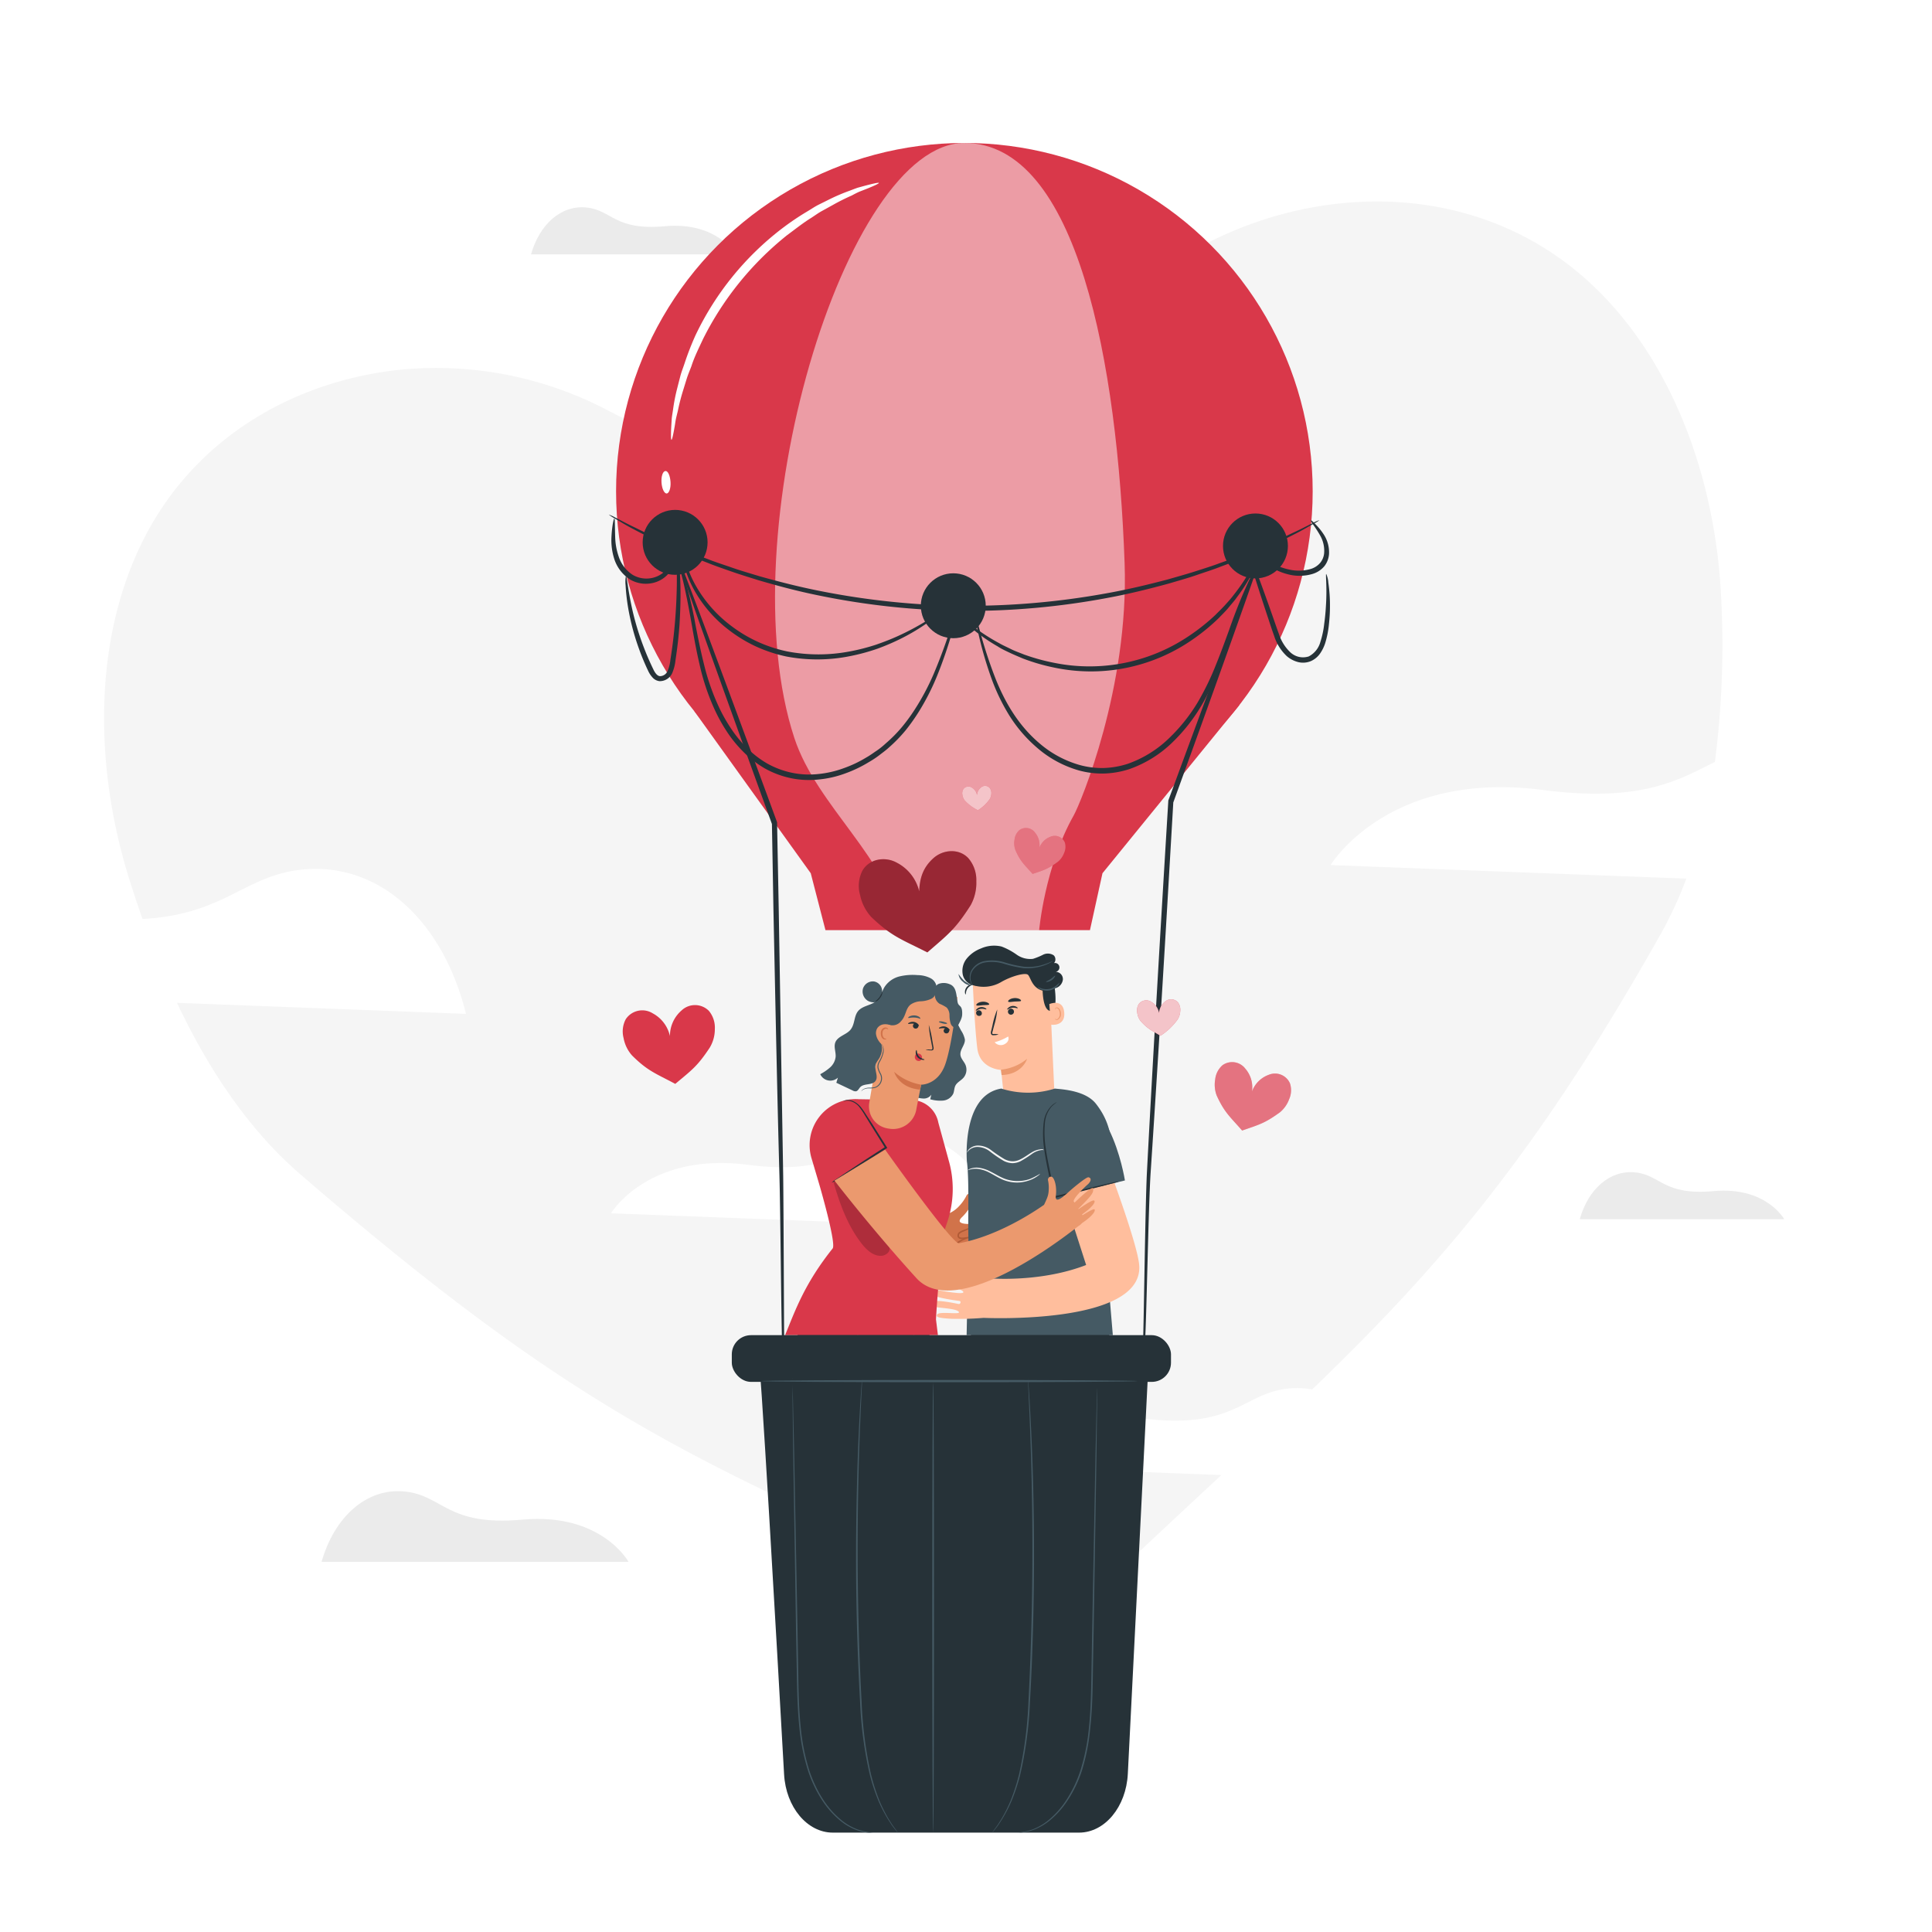<svg class="animated" id="freepik_stories-love-is-in-the-air" xmlns="http://www.w3.org/2000/svg" viewBox="0 0 500 500" version="1.1" xmlns:xlink="http://www.w3.org/1999/xlink" xmlns:svgjs="http://svgjs.com/svgjs"><style>svg#freepik_stories-love-is-in-the-air:not(.animated) .animable {opacity: 0;}svg#freepik_stories-love-is-in-the-air.animated #freepik--Characters--inject-31 {animation: 1s 1 forwards cubic-bezier(.36,-0.01,.5,1.38) fadeIn,1.5s Infinite  linear wind;animation-delay: 0s,1s;}svg#freepik_stories-love-is-in-the-air.animated #freepik--hot-air-balloon--inject-31 {animation: 1.5s Infinite  linear wind;animation-delay: 0s;}svg#freepik_stories-love-is-in-the-air.animated #freepik--Hearts--inject-31 {animation: 1s 1 forwards cubic-bezier(.36,-0.01,.5,1.38) slideUp,1.5s Infinite  linear heartbeat;animation-delay: 0s,1s;}            @keyframes fadeIn {                0% {                    opacity: 0;                }                100% {                    opacity: 1;                }            }                    @keyframes wind {                0% {                    transform: rotate( 0deg );                }                25% {                    transform: rotate( 1deg );                }                75% {                    transform: rotate( -1deg );                }            }                    @keyframes slideUp {                0% {                    opacity: 0;                    transform: translateY(30px);                }                100% {                    opacity: 1;                    transform: inherit;                }            }                    @keyframes heartbeat {                0% {                    transform: scale(1);                }                10% {                    transform: scale(1.1);                }                30% {                    transform: scale(1);                }                40% {                    transform: scale(1);                }                50% {                    transform: scale(1.1);                }                60% {                    transform: scale(1);                }                100% {                    transform: scale(1);                }            }        </style><g id="freepik--background-complete--inject-31" class="animable animator-active" style="transform-origin: 244.34px 236.378px;"><path d="M156.9,106a95.24,95.24,0,0,0-55.22-10.1c-27.14,3.42-52.16,18.38-65,44.65C24,166.41,24.5,199,33.51,227.7q1.59,5.07,3.38,10.13c22-1.2,26.68-11.91,42.7-12.89,19.62-1.21,35.34,14.4,41,37.45l-74.79-2.86c8.09,17.12,18.5,32.82,32.05,44.49,77.21,66.55,105.79,75.75,197,116.59,15.36-14.83,28.92-27.4,41.24-38.87l-56.19-2.15s9.55-15.91,35.45-12.55c24.73,3.21,26.38-7,39.05-7.77a21.74,21.74,0,0,1,5.19.32c32.93-31.77,57.87-60.48,90.16-117.79a103.08,103.08,0,0,0,6.67-14.41l-92.06-3.51s14.79-24.64,54.9-19.44c25.5,3.31,35.16-2.58,44.55-7.25a234,234,0,0,0,1.63-42.32c-1.34-30-12.06-60.85-33-80.77-35.62-34-92.68-26.27-125.89,7.81-14,14.34-24.71,29.08-32.39,45.15a48.14,48.14,0,0,1,15-.24c24.73,3.2,26.39-7,39.06-7.78s22.81,9.3,26.45,24.18l-85.9-3.28c-6.8,18.78-9.85,39.53-9.38,63.54-13.79-40.35-32.5-67.58-63-87.5Zm1.22,208s9.55-15.9,35.45-12.55c24.73,3.21,26.38-7,39.05-7.77s22.82,9.3,26.46,24.18Z" style="fill: rgb(245, 245, 245); transform-origin: 236.344px 236.378px;" id="elk2pv1pgrxh" class="animable"></path><path d="M83.22,404.2h79.44s-7-12.78-27.47-10.92c-19.53,1.78-20.52-6.29-30.45-7.28S86.53,392.62,83.22,404.2Z" style="fill: rgb(235, 235, 235); transform-origin: 122.94px 395.057px;" id="elncc7qwzu7fq" class="animable"></path><path d="M408.84,315.53h52.91s-4.68-8.51-18.3-7.27c-13,1.18-13.67-4.19-20.28-4.85S411,307.82,408.84,315.53Z" style="fill: rgb(235, 235, 235); transform-origin: 435.295px 309.441px;" id="eloe0f4awkyyq" class="animable"></path><path d="M137.43,65.82h52.91s-4.68-8.51-18.3-7.27c-13,1.18-13.67-4.19-20.28-4.85S139.63,58.1,137.43,65.82Z" style="fill: rgb(235, 235, 235); transform-origin: 163.885px 59.731px;" id="elo208e6m8vy" class="animable"></path></g><g id="freepik--Characters--inject-31" class="animable" style="transform-origin: 249.016px 356.319px;"><path d="M241.26,326.46l3.23.66c3,.36,4.65.67,5.64.06,1.33-.8,0-2.16,0-2.16s2.28-.26,2.37-1.6a1.31,1.31,0,0,0-.93-1.23s2-.33,2.57-1c.74-1-.46-1.81-.46-1.81,2.9-1,3-2.63,2.45-2.91s-2.75.2-2.75.2c-1.79.11-6.69.52-4.44-1.65s3.17-4.67,3-5.52a1,1,0,0,0-1.85,0,11.15,11.15,0,0,1-1.81,2.57,7.6,7.6,0,0,1-2,1.61c-.86.48-1.6.86-2.25,1.16L240.58,317Z" style="fill: rgb(209, 115, 74); transform-origin: 248.486px 318.203px;" id="el1qz1gham5fr" class="animable"></path><path d="M253.74,319.38a6.69,6.69,0,0,1-1.65.67,13.88,13.88,0,0,1-1.87.49,9.9,9.9,0,0,1-1.16.15,2.24,2.24,0,0,1-.66-.08.93.93,0,0,1-.57-.53,1.15,1.15,0,0,1,.51-1.28,5.62,5.62,0,0,1,1.07-.5l1.78-.7a7.85,7.85,0,0,1,1.69-.55,8,8,0,0,1-1.57.82l-1.76.78a5.24,5.24,0,0,0-1,.48.77.77,0,0,0-.36.81c.1.27.48.36.84.35s.75-.07,1.1-.12c.71-.11,1.34-.26,1.86-.39A8.57,8.57,0,0,1,253.74,319.38Z" style="fill: rgb(176, 90, 53); transform-origin: 250.765px 318.87px;" id="elh2wxetm5x57" class="animable"></path><path d="M252.05,322.15a4.14,4.14,0,0,1-1.25.41l-1.39.34-.82.18a1.55,1.55,0,0,1-1-.06.78.78,0,0,1-.4-.45.82.82,0,0,1,.06-.58,1.64,1.64,0,0,1,.66-.65,7.19,7.19,0,0,1,1.29-.66,2.82,2.82,0,0,1,1.3-.3,9.78,9.78,0,0,1-1.18.56,9.55,9.55,0,0,0-1.2.71,1.38,1.38,0,0,0-.51.51.35.35,0,0,0,.16.5c.42.19,1.09-.07,1.58-.13l1.4-.25A4.53,4.53,0,0,1,252.05,322.15Z" style="fill: rgb(176, 90, 53); transform-origin: 249.606px 321.758px;" id="elcgzxck0afnl" class="animable"></path><path d="M250.54,324.68a2.88,2.88,0,0,1-1.39.52,5.88,5.88,0,0,1-1.62.09,1.37,1.37,0,0,1-1-.45.9.9,0,0,1-.21-.59.84.84,0,0,1,.27-.58,2.78,2.78,0,0,1,1-.51l.89-.31c.57-.18,1.1-.33,1.54-.43a4.38,4.38,0,0,1,1.45-.23,6.41,6.41,0,0,1-1.37.5c-.43.14-.94.31-1.49.51l-.87.33a2.36,2.36,0,0,0-.82.43.44.44,0,0,0,0,.63,1,1,0,0,0,.69.33,7.18,7.18,0,0,0,1.54,0C250,324.82,250.51,324.62,250.54,324.68Z" style="fill: rgb(176, 90, 53); transform-origin: 248.895px 323.75px;" id="elun2izdubq8" class="animable"></path><path d="M246.59,327.37s-.09.05-.24,0a.71.71,0,0,1-.36-.55,1.09,1.09,0,0,1,.38-.91,2.4,2.4,0,0,1,1-.52,7.92,7.92,0,0,1,2.7-.54,11.74,11.74,0,0,1-2.56.92,2.54,2.54,0,0,0-.89.42.85.85,0,0,0-.34.61C246.28,327.2,246.62,327.33,246.59,327.37Z" style="fill: rgb(176, 90, 53); transform-origin: 248.029px 326.121px;" id="eld1zrkqdlpej" class="animable"></path><path d="M270.19,463.83l.15-6.37,11.93.2-.11,9.32-.75,0c-3.29.12-16.76.42-19-.28C260,466,270.19,463.83,270.19,463.83Z" style="fill: #D9384A; transform-origin: 272.156px 462.304px;" id="elccipxkbpd3d" class="animable"></path><g id="elskzn95q078"><g style="opacity: 0.4; transform-origin: 272.102px 466.123px;" class="animable" id="ely3k4vmixmmd"><path d="M265.22,465.05s-3.57,1-3.14,1.55,14.06.81,20.08.38l0-.27-15.89-.11S265.91,465.09,265.22,465.05Z" style="fill: rgb(255, 255, 255); transform-origin: 272.102px 466.123px;" id="ely2kksu7lnuk" class="animable"></path></g></g><path d="M282.33,466.71l-.21,0-.59,0-2.17.06c-1.83,0-4.36.06-7.16,0s-5.33-.14-7.16-.23l-2.17-.13-.59,0-.2,0a.63.63,0,0,1,.2,0l.59,0,2.17.08c1.83.06,4.37.14,7.16.18s5.33,0,7.16,0h3Z" style="fill: rgb(38, 50, 56); transform-origin: 272.22px 466.599px;" id="elchdpqz5disp" class="animable"></path><path d="M266.25,466.78a5.45,5.45,0,0,0-.39-1,4.83,4.83,0,0,0-.73-.84,1.58,1.58,0,0,1,.85.77A1.66,1.66,0,0,1,266.25,466.78Z" style="fill: rgb(38, 50, 56); transform-origin: 265.693px 465.86px;" id="el0iq7ph7b0u1a" class="animable"></path><path d="M269.8,465.05s-.2-.18-.37-.46a1.39,1.39,0,0,1-.25-.54s.2.19.37.46A1.39,1.39,0,0,1,269.8,465.05Z" style="fill: rgb(38, 50, 56); transform-origin: 269.49px 464.55px;" id="el6wg01hqjttm" class="animable"></path><path d="M270.77,464.56s-.21-.1-.42-.29-.34-.36-.31-.39.21.1.41.28S270.8,464.53,270.77,464.56Z" style="fill: rgb(38, 50, 56); transform-origin: 270.405px 464.218px;" id="elh56pf145h3" class="animable"></path><path d="M271.4,463.44a1.45,1.45,0,0,1-.63.07,1.42,1.42,0,0,1-.62-.07,1.29,1.29,0,0,1,.63-.07A1.42,1.42,0,0,1,271.4,463.44Z" style="fill: rgb(38, 50, 56); transform-origin: 270.775px 463.438px;" id="el5e3xmdgzefp" class="animable"></path><path d="M271.62,462.65a1.16,1.16,0,0,1-.7.19,1.12,1.12,0,0,1-.71-.11,3.78,3.78,0,0,1,.7,0A4.27,4.27,0,0,1,271.62,462.65Z" style="fill: rgb(38, 50, 56); transform-origin: 270.915px 462.753px;" id="elamz682f5ki5" class="animable"></path><path d="M269.41,464a2.72,2.72,0,0,1-.77,0,4.23,4.23,0,0,1-.81-.19,2.65,2.65,0,0,1-.47-.2.44.44,0,0,1-.18-.24.3.3,0,0,1,.12-.31,1.41,1.41,0,0,1,1.73.44,1.27,1.27,0,0,1,.24.51c0,.14,0,.21,0,.21a2.39,2.39,0,0,0-.34-.66,1.37,1.37,0,0,0-.65-.43,1.15,1.15,0,0,0-.91,0c-.13.09-.08.24.05.32a3.3,3.3,0,0,0,.43.19,7,7,0,0,0,.79.22C269.12,464,269.41,464,269.41,464Z" style="fill: rgb(38, 50, 56); transform-origin: 268.291px 463.574px;" id="elnvhfvwgvji" class="animable"></path><path d="M269.21,464a.76.76,0,0,1-.08-.53,1.17,1.17,0,0,1,.22-.56.74.74,0,0,1,.64-.38.3.3,0,0,1,.23.36.86.86,0,0,1-.13.34,2.64,2.64,0,0,1-.37.46,1.17,1.17,0,0,1-.45.3s.16-.14.37-.38a2.38,2.38,0,0,0,.33-.45c.11-.16.19-.45,0-.49s-.39.17-.51.32a1.24,1.24,0,0,0-.22.49A2.57,2.57,0,0,0,269.21,464Z" style="fill: rgb(38, 50, 56); transform-origin: 269.67px 463.265px;" id="eltwtiglchbqo" class="animable"></path><path d="M282.14,463.44s-.35,0-.89,0a3.86,3.86,0,0,0-1.93.76,3.77,3.77,0,0,0-1.23,1.68c-.19.51-.21.85-.24.85a.75.75,0,0,1,0-.24,3.79,3.79,0,0,1,.14-.64,3.7,3.7,0,0,1,1.24-1.76,3.59,3.59,0,0,1,2-.75,3.18,3.18,0,0,1,.65,0Z" style="fill: rgb(38, 50, 56); transform-origin: 279.99px 465.027px;" id="el41yv8qhzoc6" class="animable"></path><path d="M281,458.46a42.91,42.91,0,0,1,0,4.9,20,20,0,0,1-.06-2.45A19.53,19.53,0,0,1,281,458.46Z" style="fill: rgb(38, 50, 56); transform-origin: 280.998px 460.91px;" id="el7rj904ba5jw" class="animable"></path><path d="M276.35,465.63a6.74,6.74,0,0,1-1.75.14,7.06,7.06,0,0,1-1.74-.16s.78,0,1.74,0S276.34,465.59,276.35,465.63Z" style="fill: rgb(38, 50, 56); transform-origin: 274.605px 465.692px;" id="elpb9ejhjf64h" class="animable"></path><path d="M278.69,465.66s-.07.17-.15.34-.13.34-.17.34-.06-.19,0-.4S278.66,465.63,278.69,465.66Z" style="fill: rgb(38, 50, 56); transform-origin: 278.511px 465.997px;" id="elk9fnumrmq6p" class="animable"></path><path d="M279.58,464.58s-.05.15-.17.27-.25.2-.28.18.05-.16.18-.28S279.56,464.55,279.58,464.58Z" style="fill: rgb(38, 50, 56); transform-origin: 279.352px 464.803px;" id="el75bmjy22vg" class="animable"></path><path d="M280.85,464.1s-.16,0-.34.09-.3.15-.34.13.08-.19.3-.26S280.87,464.06,280.85,464.1Z" style="fill: rgb(38, 50, 56); transform-origin: 280.507px 464.177px;" id="elh3ifvshyv7p" class="animable"></path><path d="M281.76,463.88s-.06.09-.16.13-.19,0-.21,0,.06-.1.16-.14S281.74,463.84,281.76,463.88Z" style="fill: rgb(38, 50, 56); transform-origin: 281.573px 463.936px;" id="ellq7zrd09a9f" class="animable"></path><g id="elqzbqac0wvn"><g style="opacity: 0.3; transform-origin: 276.22px 462.21px;" class="animable" id="elzs74rpo64z"><polygon points="282.13 463.12 270.21 462.73 270.25 461.3 282.23 462.37 282.13 463.12" id="elgm8uc5tbm3" class="animable" style="transform-origin: 276.22px 462.21px;"></polygon></g></g><path d="M259.1,462.51l-2-6,11.29-3.87,3.06,8.81-.69.29c-3.06,1.24-15.63,6.08-17.93,6.16C250.25,468,259.1,462.51,259.1,462.51Z" style="fill: #D9384A; transform-origin: 261.904px 460.271px;" id="elj35kht4z61k" class="animable"></path><g id="elpo51ap08mj7"><g style="opacity: 0.4; transform-origin: 261.873px 464.533px;" class="animable" id="elxjk8i68to7r"><path d="M254.83,465.34s-3,2.12-2.42,2.53,13.5-4,19-6.46l-.11-.24-15,5.28S255.5,465.14,254.83,465.34Z" style="fill: rgb(255, 255, 255); transform-origin: 261.873px 464.533px;" id="elkxqswdipew" class="animable"></path></g></g><path d="M271.5,461.1l-.19.09-.55.22-2,.79c-1.71.66-4.09,1.53-6.73,2.44s-5.06,1.68-6.81,2.22l-2.09.62-.56.16a.73.73,0,0,1-.21,0l.2-.07.56-.19,2.07-.66c1.74-.56,4.15-1.34,6.79-2.25s5-1.77,6.75-2.4l2-.75.56-.2C271.43,461.11,271.49,461.09,271.5,461.1Z" style="fill: rgb(38, 50, 56); transform-origin: 261.93px 464.372px;" id="elh2vvv7q4vsf" class="animable"></path><path d="M256.39,466.62a4.85,4.85,0,0,0-.71-.84,5.19,5.19,0,0,0-1-.55,1.6,1.6,0,0,1,1.06.43A1.58,1.58,0,0,1,256.39,466.62Z" style="fill: rgb(38, 50, 56); transform-origin: 255.535px 465.925px;" id="el19sjijtmi85" class="animable"></path><path d="M259.15,463.79s-.25-.11-.51-.31-.44-.39-.41-.42.25.1.5.31S259.17,463.76,259.15,463.79Z" style="fill: rgb(38, 50, 56); transform-origin: 258.689px 463.423px;" id="eljgddjqrre4" class="animable"></path><path d="M259.89,463s-.23,0-.48-.12-.45-.23-.44-.27a1,1,0,0,1,.49.13C259.72,462.84,259.91,463,259.89,463Z" style="fill: rgb(38, 50, 56); transform-origin: 259.431px 462.805px;" id="elo4mhxbkuro" class="animable"></path><path d="M260.11,461.73s-.24.16-.57.28a1.42,1.42,0,0,1-.61.14s.24-.16.57-.28A1.42,1.42,0,0,1,260.11,461.73Z" style="fill: rgb(38, 50, 56); transform-origin: 259.52px 461.94px;" id="elovgdtpygnlo" class="animable"></path><path d="M260.05,460.91a1.24,1.24,0,0,1-.59.42,1.2,1.2,0,0,1-.71.14,4.36,4.36,0,0,1,.65-.28A3.68,3.68,0,0,1,260.05,460.91Z" style="fill: rgb(38, 50, 56); transform-origin: 259.4px 461.194px;" id="eljspnplga5y" class="animable"></path><path d="M258.43,462.94a2.7,2.7,0,0,1-.73.24,4.72,4.72,0,0,1-.83.1,3.09,3.09,0,0,1-.51,0,.42.42,0,0,1-.25-.17.3.3,0,0,1,0-.33,1.42,1.42,0,0,1,1.78-.17,1.36,1.36,0,0,1,.4.4c.07.12.09.19.08.19a1.93,1.93,0,0,0-.54-.5,1.28,1.28,0,0,0-.76-.19,1.16,1.16,0,0,0-.84.35c-.09.13,0,.25.16.28a2.42,2.42,0,0,0,.47,0,4.87,4.87,0,0,0,.81-.06C258.14,463,258.42,462.92,258.43,462.94Z" style="fill: rgb(38, 50, 56); transform-origin: 257.245px 462.832px;" id="eliauwtjv53i" class="animable"></path><path d="M258.25,463a.77.77,0,0,1-.26-.48,1.33,1.33,0,0,1,0-.59.75.75,0,0,1,.48-.58.31.31,0,0,1,.34.26.71.71,0,0,1,0,.36,1.93,1.93,0,0,1-.19.56,1.2,1.2,0,0,1-.31.44s.1-.18.22-.48a2.33,2.33,0,0,0,.15-.54c.05-.19,0-.49-.17-.46s-.31.29-.37.47a1.31,1.31,0,0,0-.05.54A3,3,0,0,0,258.25,463Z" style="fill: rgb(38, 50, 56); transform-origin: 258.395px 462.174px;" id="elysmi6xprmz" class="animable"></path><path d="M270.21,458.09a8.25,8.25,0,0,0-.83.31,3.77,3.77,0,0,0-2.15,3.37,8.58,8.58,0,0,0,.07.88s0-.07-.08-.22a3.08,3.08,0,0,1-.09-.66,3.74,3.74,0,0,1,.57-2.07,3.63,3.63,0,0,1,1.64-1.39,3.33,3.33,0,0,1,.63-.2A.55.55,0,0,1,270.21,458.09Z" style="fill: rgb(38, 50, 56); transform-origin: 268.67px 460.367px;" id="eldf4rvsg1lq" class="animable"></path><path d="M267.43,453.79s.43,1,.89,2.29.79,2.32.76,2.33a38.93,38.93,0,0,1-1.65-4.62Z" style="fill: rgb(38, 50, 56); transform-origin: 268.256px 456.1px;" id="elzzjiv9brp8" class="animable"></path><path d="M265.5,462.11a6.58,6.58,0,0,1-1.59.73,6.76,6.76,0,0,1-1.69.43s.74-.25,1.64-.57S265.49,462.07,265.5,462.11Z" style="fill: rgb(38, 50, 56); transform-origin: 263.86px 462.688px;" id="elc4lsla9oipd" class="animable"></path><path d="M267.72,461.35s0,.18,0,.37,0,.36-.05.37-.11-.16-.09-.38S267.68,461.33,267.72,461.35Z" style="fill: rgb(38, 50, 56); transform-origin: 267.648px 461.719px;" id="eluhruxohmtu" class="animable"></path><path d="M268.19,460s0,.16-.07.32-.17.28-.2.26,0-.16.07-.32S268.16,460,268.19,460Z" style="fill: rgb(38, 50, 56); transform-origin: 268.049px 460.291px;" id="elejc0r60kuwn" class="animable"></path><path d="M269.22,459.14s-.14.09-.29.21-.23.24-.27.23,0-.21.18-.35S269.22,459.1,269.22,459.14Z" style="fill: rgb(38, 50, 56); transform-origin: 268.933px 459.347px;" id="eldq0da5v3orj" class="animable"></path><path d="M270,458.63s0,.11-.1.18-.17.09-.2.06,0-.11.1-.17S270,458.6,270,458.63Z" style="fill: rgb(38, 50, 56); transform-origin: 269.844px 458.752px;" id="elcxi1pjadzul" class="animable"></path><g id="elxbwfap5a4y"><g style="opacity: 0.3; transform-origin: 264.195px 459.26px;" class="animable" id="eln7puc1o7fkh"><polygon points="270.09 457.79 258.75 461.47 258.3 460.11 269.93 457.05 270.09 457.79" id="eld9x2khcwcza" class="animable" style="transform-origin: 264.195px 459.26px;"></polygon></g></g><path d="M237.12,410.22c3.72,15.12,21,50.59,21,50.59l9.17-2.37c0,2.31,0,3.61,0,3.61l17.35.58,2.46-118-21.54.61h0l-14-.61S234,397.61,237.12,410.22Zm18.18-5.05c.1-3.22,10.72-44,10.72-44,.4,5.67,1.61,52,1.32,79.25C262.69,426,255.23,407.12,255.3,405.17Z" style="fill: rgb(38, 50, 56); transform-origin: 261.924px 403.63px;" id="el4agkbbpe5e" class="animable"></path><path d="M267.43,432.67a6,6,0,0,0-.07,1.14c0,.79,0,1.85-.06,3.12,0,2.64-.07,6.28-.08,10.3s0,7.67,0,10.3l0,3.12a6.21,6.21,0,0,0,.07,1.15,8.82,8.82,0,0,0,.06-1.15c0-.79,0-1.84.07-3.12,0-2.64.06-6.28.07-10.3s0-7.66,0-10.3c0-1.27,0-2.33,0-3.12A8.55,8.55,0,0,0,267.43,432.67Z" style="fill: rgb(69, 90, 100); transform-origin: 267.355px 447.235px;" id="elv6kttsyx9y" class="animable"></path><path d="M275.78,346.18a1.93,1.93,0,0,0,0,.61,7,7,0,0,0,.34,1.62,7.91,7.91,0,0,0,8.65,5.4,7.11,7.11,0,0,0,1.61-.41,1.91,1.91,0,0,0,.54-.27,18.32,18.32,0,0,1-2.18.44,8,8,0,0,1-8.4-5.23A18.6,18.6,0,0,1,275.78,346.18Z" style="fill: rgb(69, 90, 100); transform-origin: 281.338px 350.035px;" id="elmbtzuxl98z" class="animable"></path><path d="M264.46,346.36a1.85,1.85,0,0,0-.07.62c0,.39-.05,1-.06,1.68,0,1.43-.07,3.4-.09,5.57v3.07a4.44,4.44,0,0,0,.57,2.47,2.13,2.13,0,0,0,1.43,1,1,1,0,0,0,.63-.08,5,5,0,0,1-.61-.05,2.1,2.1,0,0,1-1.25-.95,4.37,4.37,0,0,1-.46-2.35c0-1,0-2,0-3.06,0-2.17,0-4.14,0-5.57,0-.71,0-1.29,0-1.68A2.6,2.6,0,0,0,264.46,346.36Z" style="fill: rgb(69, 90, 100); transform-origin: 265.551px 353.575px;" id="el5jr226oc2uu" class="animable"></path><path d="M250.22,353.71a1.48,1.48,0,0,0,.48,0,7.51,7.51,0,0,0,1.28-.2,10.65,10.65,0,0,0,6.71-5.05,7.74,7.74,0,0,0,.56-1.18c.1-.29.15-.45.12-.46s-.3.61-.88,1.52a11.71,11.71,0,0,1-6.57,4.94C250.89,353.58,250.21,353.65,250.22,353.71Z" style="fill: rgb(69, 90, 100); transform-origin: 254.799px 350.275px;" id="elw7w349gb2oh" class="animable"></path><path d="M266.67,347.54s.4.11.63.64a1.06,1.06,0,0,1,0,.89,1,1,0,0,1-1.71-.27,1.07,1.07,0,0,1,.27-.86,1.55,1.55,0,0,1,.8-.41s-.09-.07-.27-.06a1.12,1.12,0,0,0-.7.3,1.26,1.26,0,0,0-.42,1.08,1.26,1.26,0,0,0,2.31.37,1.23,1.23,0,0,0-.06-1.15,1.09,1.09,0,0,0-.56-.51C266.77,347.5,266.67,347.52,266.67,347.54Z" style="fill: rgb(69, 90, 100); transform-origin: 266.479px 348.651px;" id="eltia5dsh78kp" class="animable"></path><path d="M272.92,283.75l-13,.49c-.26-1.5-.83-7.34-.83-7.34s-5.47-.2-6.16-5.55-1.22-17.79-1.22-17.79h0a18.76,18.76,0,0,1,19,.15l.87.52Z" style="fill: rgb(255, 190, 157); transform-origin: 262.315px 267.646px;" id="elutviq2esz3" class="animable"></path><path d="M254,262.64a.79.79,0,0,0-1.19-1,.78.78,0,0,0,.08,1.1A.79.79,0,0,0,254,262.64Z" style="fill: rgb(38, 50, 56); transform-origin: 253.362px 262.19px;" id="el2a7g6nz7xvd" class="animable"></path><path d="M252.56,261.57c.1.08.58-.39,1.31-.48s1.32.23,1.39.12-.06-.2-.32-.35a1.82,1.82,0,0,0-2.16.28C252.58,261.35,252.52,261.53,252.56,261.57Z" style="fill: rgb(38, 50, 56); transform-origin: 253.914px 261.103px;" id="elfi6wnjlg1sl" class="animable"></path><path d="M261.15,261.21a.78.78,0,1,0,1.1.13A.78.78,0,0,0,261.15,261.21Z" style="fill: rgb(38, 50, 56); transform-origin: 261.636px 261.82px;" id="elmd3ntdrl3bl" class="animable"></path><path d="M260.66,261.27c.1.08.58-.38,1.31-.47s1.32.22,1.39.12-.06-.21-.32-.36a1.79,1.79,0,0,0-1.12-.21,1.91,1.91,0,0,0-1,.49C260.68,261.06,260.62,261.23,260.66,261.27Z" style="fill: rgb(38, 50, 56); transform-origin: 262.014px 260.806px;" id="el5u4kin6lxpn" class="animable"></path><path d="M258.42,267.71a4.14,4.14,0,0,0-1.23-.11c-.19,0-.35,0-.38-.12a1.18,1.18,0,0,1,.08-.57c.13-.52.26-1,.41-1.57a20.18,20.18,0,0,0,.79-4.1,21.41,21.41,0,0,0-1.21,4c-.12.55-.25,1.07-.37,1.58a1.2,1.2,0,0,0,0,.82.52.52,0,0,0,.37.27,1.21,1.21,0,0,0,.33,0A3.47,3.47,0,0,0,258.42,267.71Z" style="fill: rgb(38, 50, 56); transform-origin: 257.429px 264.581px;" id="elcq7br4j6jv" class="animable"></path><path d="M260.91,268.25a13.89,13.89,0,0,1-3.49,1.48,2.06,2.06,0,0,0,2.5.53C261.46,269.48,260.91,268.25,260.91,268.25Z" style="fill: rgb(255, 255, 255); transform-origin: 259.213px 269.362px;" id="elrtxjalxsxqp" class="animable"></path><path d="M259.05,276.83a12.64,12.64,0,0,0,6.76-2.81s-1.2,4.05-6.61,4.2Z" style="fill: rgb(235, 153, 110); transform-origin: 262.43px 276.12px;" id="el5g3bz942sd4" class="animable"></path><path d="M251.73,254.93a9,9,0,0,0,7.54-.88c2.74-1.52,6-2.34,6.72-1.81s1,3.42,3.84,4.14c0,0,.05,5.52,2.24,5.23s.44-8.77.44-8.77l-5.49-2.4-5.91-.85-5.5,1L251.39,252Z" style="fill: rgb(38, 50, 56); transform-origin: 262.281px 255.606px;" id="elck1rbg6fc1b" class="animable"></path><path d="M271.56,259.86c.08-.05,3.55-1.52,3.87,2.16s-3.45,3.24-3.46,3.13S271.56,259.86,271.56,259.86Z" style="fill: rgb(255, 190, 157); transform-origin: 273.505px 262.377px;" id="elfkqi22e0zpb" class="animable"></path><path d="M273,263.66s.07,0,.18.08a.63.63,0,0,0,.48,0,1.59,1.59,0,0,0,.61-1.49,2,2,0,0,0-.25-.9.76.76,0,0,0-.53-.45.32.32,0,0,0-.36.21c0,.11,0,.18,0,.19s-.09-.06-.07-.21a.43.43,0,0,1,.13-.25.49.49,0,0,1,.34-.12.88.88,0,0,1,.72.51,2.18,2.18,0,0,1,.31,1,1.67,1.67,0,0,1-.8,1.67.67.67,0,0,1-.59-.05C273,263.75,273,263.67,273,263.66Z" style="fill: rgb(235, 153, 110); transform-origin: 273.788px 262.333px;" id="elsg70w5t7i7a" class="animable"></path><path d="M256,259.94c-.09.22-.82.13-1.66.2s-1.55.25-1.67,0,.53-.83,1.61-.9S256.12,259.73,256,259.94Z" style="fill: rgb(38, 50, 56); transform-origin: 254.334px 259.751px;" id="elukzo8xk64jq" class="animable"></path><path d="M264.24,259c-.09.23-.82.13-1.66.2s-1.55.25-1.67,0,.53-.83,1.61-.9S264.34,258.76,264.24,259Z" style="fill: rgb(38, 50, 56); transform-origin: 262.572px 258.811px;" id="el0qdbyonkg5x" class="animable"></path><path d="M267.43,252.85a12.72,12.72,0,0,0,2.42,2.22,4.28,4.28,0,0,0,3.13.7,2.61,2.61,0,0,0,2.09-2.25,1.88,1.88,0,0,0-2.08-2,1.15,1.15,0,1,0-.65-2.07c.93-.16,1.06-1.64.32-2.24a2.74,2.74,0,0,0-2.71-.13,17,17,0,0,1-2.62,1.07,6.06,6.06,0,0,1-4.22-1.09,17.38,17.38,0,0,0-3.91-2.1,8.37,8.37,0,0,0-5.35.51,8.66,8.66,0,0,0-3.66,2.61,5.05,5.05,0,0,0-1,4.27,3.6,3.6,0,0,0,3.24,2.71,9.74,9.74,0,0,0,6.2-1.64c2.79-2,8.63-1.68,8.63-1.68Z" style="fill: rgb(38, 50, 56); transform-origin: 262.072px 250.282px;" id="elip3w654mzrc" class="animable"></path><path d="M272.6,248.63s-.06.07-.21.16a5.85,5.85,0,0,1-.67.4,11.76,11.76,0,0,1-2.66,1,12.89,12.89,0,0,1-4.22.36,31.64,31.64,0,0,1-5-1.12,10.69,10.69,0,0,0-5-.33,4.78,4.78,0,0,0-3.24,2.25,3.65,3.65,0,0,0-.31,2.66,6.32,6.32,0,0,0,.42.94s-.08-.06-.19-.2a2.36,2.36,0,0,1-.37-.69,3.7,3.7,0,0,1,.2-2.84,5,5,0,0,1,3.41-2.48,10.86,10.86,0,0,1,5.18.31,31.57,31.57,0,0,0,5,1.13,13.19,13.19,0,0,0,4.13-.26A18.74,18.74,0,0,0,272.6,248.63Z" style="fill: rgb(69, 90, 100); transform-origin: 261.778px 251.756px;" id="elw7b5ob93zz" class="animable"></path><path d="M274.19,254.33s-.09.38-.49.83a3.74,3.74,0,0,1-4.34.88c-.54-.25-.8-.53-.77-.57s.34.14.87.32a4.42,4.42,0,0,0,2.14.14,4.29,4.29,0,0,0,1.91-1C273.93,254.59,274.13,254.3,274.19,254.33Z" style="fill: rgb(69, 90, 100); transform-origin: 271.389px 255.357px;" id="el5h4esmdox35" class="animable"></path><path d="M273.06,252.5c.1,0-.19.71-.91,1.19s-1.44.5-1.45.4.6-.29,1.23-.73S273,252.44,273.06,252.5Z" style="fill: rgb(69, 90, 100); transform-origin: 271.889px 253.317px;" id="eld07jpw0gb2h" class="animable"></path><path d="M249.9,257.36c-.05,0-.15-.18-.17-.5a2,2,0,0,1,.33-1.24,2,2,0,0,1,1-.78c.32-.11.52-.08.53,0s-.73.3-1.21,1S250,257.34,249.9,257.36Z" style="fill: rgb(38, 50, 56); transform-origin: 250.658px 256.064px;" id="el9j9hswsqvok" class="animable"></path><path d="M248.06,252.06a13,13,0,0,0,1.45,1.75,14.63,14.63,0,0,0,1.93,1.2,3,3,0,0,1-2.19-.9A2.94,2.94,0,0,1,248.06,252.06Z" style="fill: rgb(69, 90, 100); transform-origin: 249.75px 253.535px;" id="elv9uw90gt51a" class="animable"></path><path d="M286.42,306.46l-.27,17.15L288,345.54H250.16l.5-23.82c-.24-6.4.24-15.87-.43-21.17,0,0-1.45-17.15,8.91-18.83h0a23,23,0,0,0,13.85,0c1.5.19,7.83.38,10.62,3.91,5.26,6.68,4,12.79,4.37,20.82Z" style="fill: rgb(69, 90, 100); transform-origin: 269.08px 313.63px;" id="el77to4n9v2ng" class="animable"></path><path d="M273.47,303.67l7.62,23.71c-9.67,3.75-20.27,3.73-24.37,3.49-.5-.31-1.08-.7-1.73-1.18a6.16,6.16,0,0,1-1.45-1.52,9.28,9.28,0,0,1-1.23-2.3.81.81,0,0,0-1.52-.23c-.27.68.23,2.84,1.87,4.84s-2.36,1.18-3.82.91-6-.92-6.45-.54c-.65.56-.17,1.36,1.3,1.6s5.8,1.27,5.62,2-7.59-.76-7.59-.76-1.54-.58-1.78.3c-.43,1.58,7.56,2.6,8.33,2.68.53.05.36.89-.21.8s-7.35-1.67-7.81-.07c-.35,1.23,6.57.9,7.79,2s-5.27-.28-5.56.9c-.11.45-.12.79,3.72,1a75.16,75.16,0,0,0,8.34-.24v0s41.4,1.95,40.29-13.59c-.38-5.24-7.48-24.26-7.48-24.26Z" style="fill: rgb(255, 190, 157); transform-origin: 267.388px 322.268px;" id="elelsfgxhmm3" class="animable"></path><path d="M271.19,285.65s.26,21.05,1.63,24.24l18.31-4.39S286.62,276.79,271.19,285.65Z" style="fill: rgb(69, 90, 100); transform-origin: 281.16px 296.921px;" id="elbjqpwnwcxgp" class="animable"></path><path d="M289.6,305.74a7.84,7.84,0,0,1-1.26.4l-3.5.93-12,3-.24.06,0-.24c-.23-1.39-.52-2.82-.83-4.29-.61-2.93-1.21-5.72-1.54-8.3a25.75,25.75,0,0,1-.11-6.92,7.23,7.23,0,0,1,2-4.19,4.45,4.45,0,0,1,1-.76,1.4,1.4,0,0,1,.41-.18,8.67,8.67,0,0,0-1.31,1.06,7.3,7.3,0,0,0-1.78,4.12,26.64,26.64,0,0,0,.21,6.81c.35,2.56,1,5.34,1.57,8.27.31,1.47.6,2.9.82,4.31l-.27-.19,12-2.88,3.53-.81A9.72,9.72,0,0,1,289.6,305.74Z" style="fill: rgb(38, 50, 56); transform-origin: 279.769px 297.69px;" id="elqnxr2oksq8p" class="animable"></path><path d="M270.15,297.62l-.23,0a2.67,2.67,0,0,0-.64.05,5.59,5.59,0,0,0-2.14.91,29.61,29.61,0,0,1-3,1.93,4.87,4.87,0,0,1-2.11.52,5.31,5.31,0,0,1-2.26-.59,32.74,32.74,0,0,1-3.61-2.47,5.42,5.42,0,0,0-3.19-1.14,3.26,3.26,0,0,0-2.12.77c-.41.37-.53.67-.57.65s0-.08.07-.23a2.48,2.48,0,0,1,.37-.55,3.33,3.33,0,0,1,2.24-1,5.66,5.66,0,0,1,3.43,1.1,36.63,36.63,0,0,0,3.58,2.42,4.92,4.92,0,0,0,2.06.55,4.49,4.49,0,0,0,1.93-.45c1.18-.55,2.13-1.32,3-1.82a5.3,5.3,0,0,1,2.29-.82,2.09,2.09,0,0,1,.66,0C270.07,297.58,270.15,297.6,270.15,297.62Z" style="fill: rgb(245, 245, 245); transform-origin: 260.207px 298.75px;" id="elvf1lx26ypp" class="animable"></path><path d="M269.21,303.75a2.39,2.39,0,0,1-.59.54,8.42,8.42,0,0,1-1.9,1.06,9.72,9.72,0,0,1-3.17.68,9.56,9.56,0,0,1-3.91-.68c-1.31-.55-2.42-1.28-3.48-1.82a9,9,0,0,0-2.94-1,5.54,5.54,0,0,0-2.82.36,1.76,1.76,0,0,1,.69-.41,4.62,4.62,0,0,1,2.17-.27,8.74,8.74,0,0,1,3.09,1c1.09.53,2.21,1.25,3.46,1.77a9.65,9.65,0,0,0,6.8.12A20,20,0,0,0,269.21,303.75Z" style="fill: rgb(245, 245, 245); transform-origin: 259.805px 304.108px;" id="el6u0m2oiphdl" class="animable"></path><path d="M229.44,464.45v-.94L219.12,463l-.05,3.91.64,0c2.84.18,14.43.73,16.33.17C238.16,466.49,229.44,464.45,229.44,464.45Z" style="fill: #D9384A; transform-origin: 227.721px 465.163px;" id="elheixbqr7bdu" class="animable"></path><g id="eliqxfiu8r56n"><g style="opacity: 0.5; transform-origin: 220.955px 465.371px;" class="animable" id="elrjg7jcjjrac"><path d="M222.8,466.86a3.6,3.6,0,0,0-1.29-2.21,3.43,3.43,0,0,0-2.4-.76l0,2.87Z" style="fill: rgb(255, 255, 255); transform-origin: 220.955px 465.371px;" id="elsxrf7nt3k4q" class="animable"></path></g></g><g id="ellfckgrzkd6m"><path d="M233.7,465.6s3.06.91,2.67,1.41-12.12.4-17.3-.1l0-.23,13.69.24S233.1,465.62,233.7,465.6Z" style="fill: rgb(255, 255, 255); opacity: 0.5; transform-origin: 227.737px 466.469px;" class="animable" id="elt5xxgof354j"></path></g><path d="M218.93,466.67l.18,0,.51,0,1.86.1c1.58.07,3.76.14,6.17.17s4.59,0,6.17-.05l1.87-.06.51,0a.72.72,0,0,0,.18,0h-.69l-1.87,0c-1.58,0-3.76,0-6.17,0s-4.59-.08-6.16-.13l-1.87-.05-.51,0Z" style="fill: rgb(38, 50, 56); transform-origin: 227.655px 466.801px;" id="elkip4q9d34l" class="animable"></path><path d="M232.78,467.08a4.11,4.11,0,0,1,.36-.89,3.92,3.92,0,0,1,.64-.71,1.39,1.39,0,0,0-.75.64A1.36,1.36,0,0,0,232.78,467.08Z" style="fill: rgb(38, 50, 56); transform-origin: 233.275px 466.28px;" id="elegyvegmea5" class="animable"></path><path d="M229.76,465.51s.17-.16.33-.39.25-.44.22-.46-.18.16-.33.39S229.73,465.49,229.76,465.51Z" style="fill: rgb(38, 50, 56); transform-origin: 230.035px 465.084px;" id="elp5zrrrlmyoe" class="animable"></path><path d="M228.93,465.06s.19-.08.37-.23.3-.31.28-.34-.19.08-.37.24S228.91,465,228.93,465.06Z" style="fill: rgb(38, 50, 56); transform-origin: 229.255px 464.773px;" id="el8kxprheg0bt" class="animable"></path><path d="M228.41,464.09a1.23,1.23,0,0,0,.54.07c.3,0,.54,0,.54-.05A1.23,1.23,0,0,0,229,464C228.65,464,228.41,464.05,228.41,464.09Z" style="fill: rgb(38, 50, 56); transform-origin: 228.95px 464.083px;" id="eln95l4kehox" class="animable"></path><path d="M228.24,463.4a1.54,1.54,0,0,0,1.21.11,2.7,2.7,0,0,0-.6-.05A3.72,3.72,0,0,0,228.24,463.4Z" style="fill: rgb(38, 50, 56); transform-origin: 228.845px 463.493px;" id="elefigl3001ka" class="animable"></path><path d="M230.12,464.62a1.89,1.89,0,0,0,.66,0,3.69,3.69,0,0,0,.7-.15,1.92,1.92,0,0,0,.41-.16.37.37,0,0,0,.16-.2.25.25,0,0,0-.1-.27,1.22,1.22,0,0,0-1.5.34,1.27,1.27,0,0,0-.22.44.49.49,0,0,0,0,.18,2.15,2.15,0,0,1,.31-.56,1.17,1.17,0,0,1,.57-.36,1,1,0,0,1,.78.06c.11.08.07.2-.05.27a1.69,1.69,0,0,1-.37.15,3.63,3.63,0,0,1-.69.17C230.37,464.6,230.12,464.6,230.12,464.62Z" style="fill: rgb(38, 50, 56); transform-origin: 231.089px 464.257px;" id="el0vdltjlnw03" class="animable"></path><path d="M230.29,464.65a.7.7,0,0,0,.08-.46,1.14,1.14,0,0,0-.18-.48.64.64,0,0,0-.55-.34.25.25,0,0,0-.2.3.67.67,0,0,0,.11.3,1.63,1.63,0,0,0,.31.4,1,1,0,0,0,.37.27s-.13-.12-.31-.33a1.85,1.85,0,0,1-.27-.4c-.09-.14-.15-.39,0-.42a.6.6,0,0,1,.44.29,1,1,0,0,1,.18.43A3.67,3.67,0,0,1,230.29,464.65Z" style="fill: rgb(38, 50, 56); transform-origin: 229.907px 464.01px;" id="elw337bvk8c7c" class="animable"></path><path d="M219.17,463.86a7.06,7.06,0,0,1,.76,0,3.37,3.37,0,0,1,1.65.7,3.33,3.33,0,0,1,1,1.47c.15.44.16.74.19.74a.58.58,0,0,0,0-.21,2.62,2.62,0,0,0-.11-.55,3.21,3.21,0,0,0-1-1.55,3.31,3.31,0,0,0-1.72-.69,4.84,4.84,0,0,0-.57,0A.51.51,0,0,0,219.17,463.86Z" style="fill: rgb(38, 50, 56); transform-origin: 220.975px 465.266px;" id="elefv80awrp0b" class="animable"></path><path d="M224.1,465.88a6.22,6.22,0,0,0,1.51.15,5.94,5.94,0,0,0,1.5-.12s-.68,0-1.5,0S224.11,465.84,224.1,465.88Z" style="fill: rgb(38, 50, 56); transform-origin: 225.605px 465.952px;" id="elwcuxziwsufd" class="animable"></path><path d="M222.09,465.85s0,.14.12.29.1.29.14.29.05-.16,0-.34S222.11,465.82,222.09,465.85Z" style="fill: rgb(38, 50, 56); transform-origin: 222.237px 466.137px;" id="elgf1m4yix0nb" class="animable"></path><path d="M221.34,464.89s0,.13.15.24.21.18.23.16,0-.13-.14-.24S221.36,464.87,221.34,464.89Z" style="fill: rgb(38, 50, 56); transform-origin: 221.533px 465.09px;" id="elwa0m1o3pca" class="animable"></path><path d="M220.26,464.45s.14,0,.29.09.26.14.29.11-.06-.16-.25-.23S220.25,464.42,220.26,464.45Z" style="fill: rgb(38, 50, 56); transform-origin: 220.553px 464.524px;" id="elltg6x72i5x" class="animable"></path><path d="M219.49,464.24s0,.09.13.12.16,0,.17,0,0-.08-.13-.12S219.5,464.21,219.49,464.24Z" style="fill: rgb(38, 50, 56); transform-origin: 219.641px 464.293px;" id="elkotxiys2e3" class="animable"></path><path d="M241.77,464.91l0-1-10.32-.75-.14,3.91.64.06c2.83.25,14.41,1.06,16.32.55C250.43,467.15,241.77,464.91,241.77,464.91Z" style="fill: #D9384A; transform-origin: 239.963px 465.503px;" id="elxodt5mox9" class="animable"></path><g id="el6clwfdc1ccy"><g style="opacity: 0.5; transform-origin: 233.215px 465.629px;" class="animable" id="el2t2u69tb4fk"><path d="M235.07,467.16a3.58,3.58,0,0,0-1.24-2.24,3.51,3.51,0,0,0-2.38-.82l-.09,2.87Z" style="fill: rgb(255, 255, 255); transform-origin: 233.215px 465.629px;" id="ellg3820slvh8" class="animable"></path></g></g><g id="el9lcx7jsvq7o"><path d="M246,466.16s3,1,2.63,1.47-12.13.11-17.29-.51l0-.23,13.68.56S245.4,466.16,246,466.16Z" style="fill: rgb(255, 255, 255); opacity: 0.5; transform-origin: 240.001px 467.002px;" class="animable" id="elz6a9smx9u3"></path></g><path d="M231.21,466.88l.17,0,.51.05,1.86.14c1.58.11,3.76.23,6.16.31s4.59.11,6.17.1H248l.51,0H248l-1.87,0c-1.57,0-3.75-.05-6.16-.13s-4.59-.19-6.16-.28l-1.87-.1-.51,0Z" style="fill: rgb(38, 50, 56); transform-origin: 239.86px 467.181px;" id="els5p4d7iox3a" class="animable"></path><path d="M245,467.61a4.27,4.27,0,0,1,.38-.88,3.87,3.87,0,0,1,.66-.69,1.39,1.39,0,0,0-.77.62A1.43,1.43,0,0,0,245,467.61Z" style="fill: rgb(38, 50, 56); transform-origin: 245.518px 466.825px;" id="el079y59wdp5jg" class="animable"></path><path d="M242.06,466s.18-.15.33-.38.27-.43.24-.45-.18.15-.34.38S242,466,242.06,466Z" style="fill: rgb(38, 50, 56); transform-origin: 242.34px 465.584px;" id="elvmjjdbr15vj" class="animable"></path><path d="M241.24,465.51s.19-.08.37-.23.31-.3.29-.33-.19.08-.37.23S241.22,465.48,241.24,465.51Z" style="fill: rgb(38, 50, 56); transform-origin: 241.57px 465.228px;" id="elb4brddlpdt" class="animable"></path><path d="M240.74,464.52a1.43,1.43,0,0,0,.54.09,1.36,1.36,0,0,0,.54,0s-.24-.08-.54-.09A1.39,1.39,0,0,0,240.74,464.52Z" style="fill: rgb(38, 50, 56); transform-origin: 241.28px 464.565px;" id="elwllaj0p6np" class="animable"></path><path d="M240.59,463.83a1,1,0,0,0,.59.19,1.07,1.07,0,0,0,.62-.06,5,5,0,0,0-.61-.06A4.53,4.53,0,0,0,240.59,463.83Z" style="fill: rgb(38, 50, 56); transform-origin: 241.195px 463.936px;" id="elf99emhdrwni" class="animable"></path><path d="M242.43,465.09a2.23,2.23,0,0,0,.66,0,3.54,3.54,0,0,0,.71-.14,1.87,1.87,0,0,0,.41-.15.34.34,0,0,0,.17-.2.25.25,0,0,0-.09-.26,1.22,1.22,0,0,0-1.74.73c0,.12,0,.18,0,.18a1.66,1.66,0,0,1,.32-.55,1.16,1.16,0,0,1,.57-.35,1,1,0,0,1,.79.08c.1.08,0,.2-.06.27a2.46,2.46,0,0,1-.38.14,4.46,4.46,0,0,1-.69.16C242.69,465.08,242.43,465.07,242.43,465.09Z" style="fill: rgb(38, 50, 56); transform-origin: 243.409px 464.724px;" id="el1vj2eyf22d5" class="animable"></path><path d="M242.6,465.13a.63.63,0,0,0,.1-.46,1.2,1.2,0,0,0-.17-.49.66.66,0,0,0-.54-.35.26.26,0,0,0-.21.3,1,1,0,0,0,.1.3,2.29,2.29,0,0,0,.3.41,1.1,1.1,0,0,0,.37.28s-.13-.13-.3-.34a2.24,2.24,0,0,1-.27-.41c-.08-.14-.14-.39,0-.42s.33.16.43.3a1.17,1.17,0,0,1,.17.43A2.14,2.14,0,0,1,242.6,465.13Z" style="fill: rgb(38, 50, 56); transform-origin: 242.243px 464.48px;" id="el1uprlrofknwh" class="animable"></path><path d="M231.51,464.07s.29,0,.75.05a3.38,3.38,0,0,1,1.64.74,3.31,3.31,0,0,1,1,1.5c.14.44.14.74.17.74a1.16,1.16,0,0,0,0-.21,2.43,2.43,0,0,0-.09-.56,3.19,3.19,0,0,0-1-1.56,3.09,3.09,0,0,0-1.7-.73,2.79,2.79,0,0,0-.57,0Z" style="fill: rgb(38, 50, 56); transform-origin: 233.292px 465.563px;" id="eltapo9lt3o2f" class="animable"></path><path d="M236.4,466.21a5.64,5.64,0,0,0,1.49.18,6.08,6.08,0,0,0,1.51-.08s-.68,0-1.5,0S236.4,466.17,236.4,466.21Z" style="fill: rgb(38, 50, 56); transform-origin: 237.9px 466.304px;" id="el96nhn9fazq4" class="animable"></path><path d="M234.38,466.13s.05.14.12.3.09.29.13.29.06-.16,0-.34S234.41,466.1,234.38,466.13Z" style="fill: rgb(38, 50, 56); transform-origin: 234.524px 466.422px;" id="elrshlb48d30a" class="animable"></path><path d="M233.65,465.16s0,.13.14.24.21.18.24.16,0-.13-.14-.24S233.68,465.13,233.65,465.16Z" style="fill: rgb(38, 50, 56); transform-origin: 233.845px 465.359px;" id="elkkuzye5sky9" class="animable"></path><path d="M232.58,464.69s.15,0,.29.1.26.14.29.12-.06-.17-.24-.24S232.57,464.66,232.58,464.69Z" style="fill: rgb(38, 50, 56); transform-origin: 232.873px 464.776px;" id="ell3yn7k81ow" class="animable"></path><path d="M231.82,464.46s0,.09.12.12.17,0,.18,0,0-.08-.13-.12S231.83,464.43,231.82,464.46Z" style="fill: rgb(38, 50, 56); transform-origin: 231.971px 464.513px;" id="elq3g35x7n83" class="animable"></path><path d="M240.33,344s8.61,57.19,7.36,59.95-8.71,59.8-8.71,59.8l-21.39-.24s11.85-65.5,11.59-66.56S213,339.44,213,339.44Z" style="fill: rgb(38, 50, 56); transform-origin: 230.407px 401.595px;" id="el2hr5g0jtqub" class="animable"></path><path d="M233.25,346.21,208.88,338l-.85,2a25,25,0,0,0-.31,18.62l16.68,43.62a32.29,32.29,0,0,1,2.08,9.65l2.58,51.76,16.67,1.17s-1.17-42.32-1.19-55.6c0-10-7.22-41.74-11.27-57.06" style="fill: rgb(38, 50, 56); transform-origin: 225.902px 401.41px;" id="elv0exl3xy45" class="animable"></path><path d="M217.1,383.76s0,.06.09.19l.24.57c.21.53.51,1.27.88,2.22.77,1.94,1.85,4.72,3.2,8.15s2.92,7.56,4.68,12.12a24.12,24.12,0,0,1,.66,3.72c.14,1.28.27,2.58.38,3.91.22,2.65.4,5.4.55,8.22.62,11.27.91,21.48,1.1,28.88.08,3.68.14,6.66.18,8.75,0,1,0,1.82,0,2.38v.62a.85.85,0,0,1,0,.21s0-.07,0-.21,0-.36,0-.62c0-.56-.05-1.36-.09-2.38-.07-2.08-.16-5.07-.28-8.75-.26-7.39-.58-17.6-1.2-28.87-.16-2.81-.33-5.56-.55-8.21-.1-1.32-.23-2.62-.37-3.89a23.28,23.28,0,0,0-.63-3.66c-1.73-4.56-3.3-8.67-4.62-12.13l-3.09-8.2c-.35-.95-.63-1.7-.82-2.23l-.21-.59Z" style="fill: rgb(69, 90, 100); transform-origin: 223.083px 423.73px;" id="el34vwzba30ym" class="animable"></path><path d="M244.7,421.64a.8.8,0,0,1,0-.2c0-.14,0-.33,0-.56q0-.78,0-2.16c0-1.9,0-4.61,0-8,0-1.69,0-3.52,0-5.5a19.44,19.44,0,0,0-.14-3c-.2-1-.39-2.09-.6-3.18-.81-4.37-1.7-9.17-2.63-14.21-1.84-10.07-3.51-19.18-4.72-25.81-.59-3.29-1.06-6-1.39-7.83-.16-.91-.28-1.62-.37-2.13l-.08-.56c0-.13,0-.19,0-.19s0,.06,0,.18.07.33.12.55l.42,2.12,1.5,7.82c1.24,6.62,2.94,15.73,4.82,25.8.92,5,1.8,9.83,2.61,14.2.19,1.1.39,2.16.58,3.2a20.08,20.08,0,0,1,.13,3.07c0,2,0,3.81,0,5.5,0,3.34,0,6.05-.06,8q0,1.38,0,2.16c0,.23,0,.42,0,.56A1.57,1.57,0,0,1,244.7,421.64Z" style="fill: rgb(69, 90, 100); transform-origin: 239.866px 384.975px;" id="elzmtdddyzz1d" class="animable"></path><path d="M236.13,344.43a2.75,2.75,0,0,1,.48,1,7,7,0,0,1,.35,2.64,7.16,7.16,0,0,1-.63,2.58,2.61,2.61,0,0,1-.59.93,12.67,12.67,0,0,0,.89-3.53A13.15,13.15,0,0,0,236.13,344.43Z" style="fill: rgb(69, 90, 100); transform-origin: 236.356px 348.005px;" id="elk9mm0imd83h" class="animable"></path><path d="M222.59,343.08a1.5,1.5,0,0,1,0,.55,5.26,5.26,0,0,1-.37,1.48A5.71,5.71,0,0,1,221,347a5.18,5.18,0,0,1-5.18,1.3,5.55,5.55,0,0,1-2-1,4.86,4.86,0,0,1-1-1.12c-.19-.31-.26-.49-.24-.5a8.53,8.53,0,0,0,1.41,1.44,5.26,5.26,0,0,0,8.09-2A9.07,9.07,0,0,0,222.59,343.08Z" style="fill: rgb(69, 90, 100); transform-origin: 217.596px 345.802px;" id="el58633wp8r2a" class="animable"></path><path d="M242.67,345.54H203.18c2.62-6.36,5-13.28,12.31-22.44,1-1.31-3.46-16.57-3.46-16.57l-2-6.76a11.9,11.9,0,0,1,12.28-15.29l.31,0,13,.21a3.85,3.85,0,0,1,.79,0,7.21,7.21,0,0,1,6.43,5.84l2.39,8.71q.14.5.27,1a26.59,26.59,0,0,1-.34,16l-1.41,4.22c0,4.28-1,11.53-1.52,21l.51,4.13" style="fill: #D9384A; transform-origin: 224.874px 315.019px;" id="elfuiaa5f53vu" class="animable"></path><path d="M215.21,306.08a6.62,6.62,0,0,1,1-.79c.78-.52,1.78-1.19,3-2,2.53-1.68,6-4,9.95-6.5l-.07.32-.16-.26-3.52-5.65-1.52-2.47a18.3,18.3,0,0,0-1.39-2.08,4.38,4.38,0,0,0-3-1.79,4.1,4.1,0,0,0-1.3.14s.09-.08.31-.16a2.73,2.73,0,0,1,1-.16,3.81,3.81,0,0,1,1.56.42,5.57,5.57,0,0,1,1.65,1.34,18.64,18.64,0,0,1,1.46,2.09L225.8,291l3.54,5.63.16.25.12.19-.19.13c-3.9,2.52-7.44,4.77-10,6.38l-3.06,1.89A7.27,7.27,0,0,1,215.21,306.08Z" style="fill: rgb(38, 50, 56); transform-origin: 222.415px 295.379px;" id="el6j9u7adue6f" class="animable"></path><g id="elg6qk1fvd3b4"><g style="opacity: 0.2; transform-origin: 222.952px 315.267px;" class="animable" id="eljl6jglmnhoo"><path d="M215.67,305.78c1.58,5.54,3.6,11.17,7.09,15.76,1.33,1.76,3.13,3.57,5.34,3.46,1.15-.06,2.41-1.05,2.08-2.16a2.63,2.63,0,0,0-.63-1c-4.58-5.06-9-11.25-13.55-16.31" id="elzo2qhurikec" class="animable" style="transform-origin: 222.952px 315.267px;"></path></g></g><path d="M248.6,263.24c-1.26,1.39-.73,1.75.11,3.43a6.55,6.55,0,0,1,1,2.34c.1,1.4-1.31,2.59-1.15,4,.1.94.89,1.65,1.28,2.52a3.22,3.22,0,0,1-.52,3.42c-.65.72-1.62,1.15-2.06,2-.32.64-.29,1.4-.55,2.07a3.26,3.26,0,0,1-2.65,1.81,9.36,9.36,0,0,1-3.32-.34c.1-.39.19-.79.29-1.19a2.35,2.35,0,0,1-2,1,7,7,0,0,1-2.24-.44c-.36-2.07-.7-4.25,0-6.22.66-1.76,2.1-3.1,3.31-4.55a21.13,21.13,0,0,0,3.26-5.33,30,30,0,0,1,1.83-4.13c.79-1.29,1.5-2.3,3-2.51" style="fill: rgb(69, 90, 100); transform-origin: 243.249px 272.989px;" id="el0f00fp2lzj1m" class="animable"></path><path d="M237.09,287.42c.61-3.27,1.32-6.7,1.32-6.7s4.34.07,6.22-5.27c1.8-5.09,3.16-17.36,3.16-17.36h0a16.07,16.07,0,0,0-18.32.79h0l-4.53,26.65a5.8,5.8,0,0,0,5,6.54h0A6.12,6.12,0,0,0,237.09,287.42Z" style="fill: rgb(235, 153, 110); transform-origin: 236.338px 273.893px;" id="eljsmccj5a2ho" class="animable"></path><path d="M245.64,266.85a.72.72,0,0,1-.81.59.69.69,0,0,1-.61-.77.72.72,0,0,1,.81-.59A.68.68,0,0,1,245.64,266.85Z" style="fill: rgb(38, 50, 56); transform-origin: 244.931px 266.76px;" id="elqulkcd2kxp" class="animable"></path><path d="M245.78,266.68c-.1.08-.56-.42-1.32-.55s-1.39.14-1.45,0,.08-.2.36-.33a2,2,0,0,1,1.18-.14,1.94,1.94,0,0,1,1,.56C245.79,266.47,245.83,266.65,245.78,266.68Z" style="fill: rgb(38, 50, 56); transform-origin: 244.398px 266.158px;" id="elvsg0tweup7" class="animable"></path><path d="M237.69,265.6a.72.72,0,0,1-.81.59.69.69,0,0,1-.61-.77.71.71,0,0,1,.81-.59A.69.69,0,0,1,237.69,265.6Z" style="fill: rgb(38, 50, 56); transform-origin: 236.98px 265.509px;" id="elzuaysuujua" class="animable"></path><path d="M237.81,265.5c-.1.08-.56-.42-1.32-.55s-1.39.14-1.45,0,.08-.2.36-.33a2,2,0,0,1,1.18-.14,1.87,1.87,0,0,1,1,.56C237.81,265.29,237.86,265.47,237.81,265.5Z" style="fill: rgb(38, 50, 56); transform-origin: 236.427px 264.978px;" id="elbvkn1wkvabv" class="animable"></path><path d="M239.53,271.64a4.83,4.83,0,0,1,1.28,0c.19,0,.38,0,.44-.11a1,1,0,0,0,0-.6c-.1-.5-.2-1-.3-1.58a26.16,26.16,0,0,1-.58-4.1,26.15,26.15,0,0,1,.9,4c.1.55.19,1.08.28,1.59a1.18,1.18,0,0,1,0,.78.5.5,0,0,1-.37.22,1.84,1.84,0,0,1-.34,0A5.35,5.35,0,0,1,239.53,271.64Z" style="fill: rgb(38, 50, 56); transform-origin: 240.573px 268.549px;" id="elyo226xs23g" class="animable"></path><path d="M238.41,280.72a14.32,14.32,0,0,1-7-3.32s1.09,4.1,6.69,4.6Z" style="fill: rgb(209, 115, 74); transform-origin: 234.91px 279.7px;" id="elixr7kj2d099" class="animable"></path><path d="M242.14,256.12a2.09,2.09,0,0,1-1.11,2.36,7,7,0,0,1-2.73.65,4.93,4.93,0,0,0-2.66.87c-1.35,1.12-1.09,2.83-2.46,4.29a2.81,2.81,0,0,1-2.8,1,2.64,2.64,0,0,0-3,1.18c-.56,1.13,0,2.11.55,3.25a4.5,4.5,0,0,1-.06,3.47c-.28.87-1.06,1.52-1.27,2.41-.33,1.4.82,3.07-.06,4.2s-2.93.51-3.92,1.56c-.35.38-.57.95-1.07,1.06a1.4,1.4,0,0,1-.88-.2l-4.23-2c.14-.44.27-.88.4-1.32a2.87,2.87,0,0,1-4.56-.9,13.36,13.36,0,0,0,2.56-1.76,4.35,4.35,0,0,0,1.42-2.7c.1-1.26-.52-2.56-.09-3.74.63-1.69,3-2,4.05-3.45s.78-3.34,1.83-4.65c1.22-1.52,3.66-1.49,5-2.87.94-.94,1.2-2.34,1.91-3.46a6.49,6.49,0,0,1,3.81-2.67,14.71,14.71,0,0,1,4.73-.34,7.43,7.43,0,0,1,3.42.85,2.89,2.89,0,0,1,1.44,3" style="fill: rgb(69, 90, 100); transform-origin: 227.34px 267.364px;" id="el1xdyxab4w8e" class="animable"></path><path d="M230.38,265.32a3.33,3.33,0,0,0-1.79-.21,2.35,2.35,0,0,0-1.52.94,2.43,2.43,0,0,0-.33,1.75,4.16,4.16,0,0,0,.73,1.67,2.85,2.85,0,0,0,.93.9,1.34,1.34,0,0,0,1.26,0" style="fill: rgb(235, 153, 110); transform-origin: 228.538px 267.798px;" id="eljwtrt7paf79" class="animable"></path><path d="M229.4,268.83c.06,0-.26.34-.77.1a1.17,1.17,0,0,1-.56-.71,2.64,2.64,0,0,1-.11-1,1.56,1.56,0,0,1,.44-1,1.06,1.06,0,0,1,.85-.31c.56.09.66.5.59.5s-.23-.2-.61-.18a1,1,0,0,0-.82,1,1.71,1.71,0,0,0,.38,1.41C229.1,268.88,229.37,268.77,229.4,268.83Z" style="fill: rgb(209, 115, 74); transform-origin: 228.905px 267.461px;" id="el0dfvjrmiq1y5" class="animable"></path><path d="M242.15,256.42a2.77,2.77,0,0,0,1,3.35,10.26,10.26,0,0,1,1.87,1,3,3,0,0,1,.71,2,7.37,7.37,0,0,0,.3,2.11,1.69,1.69,0,0,0,1.62,1.16c.46-1.16,1.31-2.24,1.36-3.48.1-2.64-.94-1.89-1.19-3.24-.37-1.93-.26-4-2.13-4.64a3.9,3.9,0,0,0-2.67-.09,1.76,1.76,0,0,0-1.06,2.2" style="fill: rgb(69, 90, 100); transform-origin: 245.444px 260.219px;" id="elmoepsyakfu" class="animable"></path><path d="M238.19,263.62c-.05.05-.22,0-.48-.11a4.7,4.7,0,0,0-1.07-.17,4.38,4.38,0,0,0-1.09.07c-.27,0-.44.11-.49,0s.08-.23.37-.38a2.61,2.61,0,0,1,2.43.12C238.14,263.38,238.23,263.57,238.19,263.62Z" style="fill: rgb(69, 90, 100); transform-origin: 236.624px 263.213px;" id="el5oo6vthujce" class="animable"></path><path d="M245.11,264.87c0,.13-.53.15-1.12,0s-1.05-.32-1-.45.52-.15,1.12,0S245.14,264.73,245.11,264.87Z" style="fill: rgb(69, 90, 100); transform-origin: 244.049px 264.645px;" id="el8aibogskts" class="animable"></path><path d="M228.14,270.2s.05,0,.11.13a1.67,1.67,0,0,1,.24.42,2.85,2.85,0,0,1,.13,1.76,8.11,8.11,0,0,1-1,2.42,2.22,2.22,0,0,0-.27,1.41,6.12,6.12,0,0,0,.6,1.49,2.59,2.59,0,0,1-.44,3.07,2.37,2.37,0,0,1-1.26.69,5.85,5.85,0,0,1-1.22.08,3.11,3.11,0,0,0-1.66.35,2.2,2.2,0,0,0-.46.42s0-.06.07-.15a1.21,1.21,0,0,1,.34-.35,3,3,0,0,1,1.71-.44,7.1,7.1,0,0,0,1.18-.11,2.14,2.14,0,0,0,1.13-.65,2.37,2.37,0,0,0,.39-2.8,6.35,6.35,0,0,1-.62-1.56,2.46,2.46,0,0,1,.3-1.55c.23-.44.47-.83.63-1.23a6.19,6.19,0,0,0,.37-1.13,3,3,0,0,0,0-1.69C228.26,270.4,228.12,270.22,228.14,270.2Z" style="fill: rgb(69, 90, 100); transform-origin: 225.806px 276.32px;" id="elzs9m2xq7vqd" class="animable"></path><path d="M237.06,272.81a1,1,0,1,1,1.09,1.71,1,1,0,1,1-.74-1.91" style="fill: #D9384A; transform-origin: 237.687px 273.6px;" id="el1p9gi80yr6r" class="animable"></path><path d="M237.2,271.75c.13,0,0,.84.57,1.56s1.5.78,1.48.9-.22.12-.6.06a2.11,2.11,0,0,1-1.24-.7,1.81,1.81,0,0,1-.42-1.3C237,271.92,237.15,271.74,237.2,271.75Z" style="fill: rgb(38, 50, 56); transform-origin: 238.118px 273.029px;" id="el516lsz3haii" class="animable"></path><path d="M227.17,258.92a4.85,4.85,0,0,0,1.12-2.31A2.55,2.55,0,0,0,226.2,254a2.7,2.7,0,0,0-2.86,1.84,2.84,2.84,0,0,0,1.28,3.18,3,3,0,0,0,3.44-.37" style="fill: rgb(69, 90, 100); transform-origin: 225.766px 256.691px;" id="elgdj6ep5topi" class="animable"></path><path d="M228.37,256.49a2.51,2.51,0,0,1-.57,1.73,2.55,2.55,0,0,1-1.45,1.09,9.09,9.09,0,0,0,1.25-1.24A8.42,8.42,0,0,0,228.37,256.49Z" style="fill: rgb(38, 50, 56); transform-origin: 227.362px 257.9px;" id="elqgn73aeg2h" class="animable"></path><path d="M283.28,313c-.18-.29-1.85.7-3.12,1.5l-.11-.23c2.28-1.57,3.5-3,3.19-3.51s-3,1.42-4.12,2.16l-.05-.09c3.93-3.87,3.85-4.19,3.86-5.2s-3.64,2.48-4.83,3.6a2.28,2.28,0,0,0-.17-.21c-.53-.52,2.43-3.49,3.5-4.42s1.05-1.79.25-1.92c-.54-.09-3.88,2.68-4.92,3.62s-3.82,3.59-3.51,1.17-.35-4.41-.9-4.82-1.33.21-1.1.94a9.06,9.06,0,0,1,.15,2.46A5.85,5.85,0,0,1,271,310c-.29.72-.56,1.31-.81,1.81-3.17,2.22-12.33,8.16-22,9.94-1.74.32-19.12-24.22-19.12-24.22l-13.11,8s9.46,12.32,21.21,25.25c9.85,10.83,36.13-8.9,41.86-13.43l.31-.2a2.66,2.66,0,0,0,.6-.53l.21-.17h0C282.41,314.94,283.59,313.52,283.28,313Z" style="fill: rgb(235, 153, 110); transform-origin: 249.644px 315.757px;" id="elujicebs9nsr" class="animable"></path></g><g id="freepik--hot-air-balloon--inject-31" class="animable" style="transform-origin: 250.867px 255.646px;"><polygon points="179.7 184.07 209.82 225.99 213.63 240.72 282.08 240.72 285.32 225.99 320.77 182.44 179.7 184.07" style="fill: #D9384A; transform-origin: 250.235px 211.58px;" id="elyz6r4323ps" class="animable"></polygon><circle cx="249.58" cy="127.14" r="90.14" style="fill: #D9384A; transform-origin: 249.58px 127.14px;" id="elgmx0bly51k6" class="animable"></circle><g id="elppdevxztcj"><g style="opacity: 0.5; transform-origin: 245.849px 138.88px;" class="animable" id="elwrtdotyidlk"><path d="M249.58,37c-31,0-61.2,101.72-44,154,5.87,17.8,24.61,31.28,27.71,49.76h35.64s1.44-16.44,8.93-29.7c1.8-3.18,14.33-33.14,13.19-65.29C289.23,94.51,279,37,249.58,37Z" style="fill: rgb(255, 255, 255); transform-origin: 245.849px 138.88px;" id="el64gffihtxz8" class="animable"></path></g></g><path d="M174.47,141.75a7,7,0,0,1,.62,1.35c.37.89.9,2.23,1.57,4,1.34,3.46,3.25,8.51,5.63,14.84,4.74,12.67,11.33,30.45,18.82,50.86l0,.1V213c.13,7.05.28,14.48.42,22.11.45,27,.86,51.52,1.16,69.26.11,8.85.2,38.79.26,43.77,0,2.46,0,4.38,0,5.7a12,12,0,0,1,0,2,10.15,10.15,0,0,1-.24-2c-.08-1.3-.19-3.22-.29-5.7-.22-4.95-.45-34.9-.7-43.76-.5-17.72-1-42.2-1.56-69.25-.13-7.64-.26-15.06-.39-22.11l0,.22c-7.42-20.44-13.84-38.28-18.37-51-2.26-6.37-4-11.47-5.26-15-.6-1.76-1.06-3.12-1.35-4A6.82,6.82,0,0,1,174.47,141.75Z" style="fill: rgb(38, 50, 56); transform-origin: 188.731px 248.795px;" id="el4s4trggih02" class="animable"></path><path d="M327,141.75a5.51,5.51,0,0,1-.35,1.3c-.27.84-.68,2.08-1.23,3.69-1.1,3.21-2.73,7.87-4.81,13.72-4.14,11.7-10.05,28.15-16.95,47.18l0-.18-1.6,27.37c-1.59,26.83-3.11,51.11-4.28,68.68-.58,8.79-1.08,38.68-1.45,43.59-.19,2.46-.34,4.36-.46,5.65a11,11,0,0,1-.26,2,10.66,10.66,0,0,1,0-2c0-1.3.1-3.21.21-5.67.21-4.92.56-34.82,1-43.61.92-17.59,2.28-41.88,3.88-68.72.57-9.57,1.13-18.81,1.65-27.36v-.1l0-.09c7-19,13.05-35.39,17.41-47,2.18-5.81,3.93-10.43,5.16-13.59.61-1.58,1.1-2.8,1.43-3.62A6.17,6.17,0,0,1,327,141.75Z" style="fill: rgb(38, 50, 56); transform-origin: 311.281px 248.25px;" id="el4uk9ebhvmn5" class="animable"></path><path d="M341.49,134.61a10.08,10.08,0,0,1-1.65,1c-1.12.62-2.74,1.61-4.92,2.69a162.88,162.88,0,0,1-18.86,8.29c-2,.8-4.2,1.48-6.45,2.26s-4.63,1.43-7.08,2.16c-4.95,1.35-10.26,2.69-15.92,3.73a194.9,194.9,0,0,1-37.28,3.36,194.71,194.71,0,0,1-37.22-3.95c-5.65-1.13-10.94-2.56-15.86-4-2.45-.77-4.81-1.49-7.06-2.28s-4.4-1.52-6.41-2.35A165.9,165.9,0,0,1,164.05,137c-2.16-1.12-3.75-2.13-4.86-2.77a11.68,11.68,0,0,1-1.65-1.06,10,10,0,0,1,1.78.82c1.15.56,2.79,1.49,5,2.53a190.16,190.16,0,0,0,18.82,8.16c2,.8,4.18,1.48,6.41,2.26s4.6,1.45,7,2.19c4.9,1.37,10.17,2.74,15.79,3.84a199.37,199.37,0,0,0,37,3.81,199.55,199.55,0,0,0,37-3.23c5.63-1,10.92-2.29,15.84-3.58,2.45-.71,4.82-1.36,7.07-2.08s4.42-1.39,6.45-2.16a188.21,188.21,0,0,0,18.95-7.86c2.21-1,3.86-1.91,5-2.45A10.68,10.68,0,0,1,341.49,134.61Z" style="fill: rgb(38, 50, 56); transform-origin: 249.515px 145.637px;" id="ela43796j160h" class="animable"></path><path d="M243.25,158.56a13.08,13.08,0,0,1-2.55,2.14,52.41,52.41,0,0,1-7.79,4.7,58.58,58.58,0,0,1-5.79,2.47,52,52,0,0,1-7,1.91,42.79,42.79,0,0,1-16.57.13,37.45,37.45,0,0,1-8.2-2.74,36.84,36.84,0,0,1-6.84-4.22,33.45,33.45,0,0,1-8.85-10.24,26.8,26.8,0,0,1-3.06-8.59,9,9,0,0,1-.18-1.42l-.07-1c0-.57,0-.87,0-.87a2.39,2.39,0,0,1,.24.84c.06.28.12.62.2,1a9,9,0,0,0,.31,1.37,29.34,29.34,0,0,0,3.37,8.22,34,34,0,0,0,8.77,9.72,36.05,36.05,0,0,0,14.55,6.62,43.07,43.07,0,0,0,16.06,0,52.63,52.63,0,0,0,6.85-1.75c2.1-.73,4-1.47,5.75-2.27a67.42,67.42,0,0,0,7.9-4.26A18.61,18.61,0,0,1,243.25,158.56Z" style="fill: rgb(38, 50, 56); transform-origin: 209.8px 155.743px;" id="elzqdw2gg1jji" class="animable"></path><path d="M326.66,141.84s0,.35-.24,1a24.59,24.59,0,0,1-1,2.65,43.28,43.28,0,0,1-5.25,9c-.62.91-1.41,1.76-2.17,2.7s-1.67,1.81-2.57,2.75a50.93,50.93,0,0,1-6.4,5.3,46.08,46.08,0,0,1-36.35,7.5,51.13,51.13,0,0,1-8-2.34c-1.2-.51-2.37-1-3.45-1.51s-2.13-1-3.06-1.62a43.81,43.81,0,0,1-8.39-6.21,25.24,25.24,0,0,1-2-2c-.43-.48-.63-.75-.6-.79a28.12,28.12,0,0,1,2.92,2.44,50.46,50.46,0,0,0,8.5,5.75c.93.55,2,1,3,1.51s2.22.93,3.4,1.41a52.24,52.24,0,0,0,7.82,2.16,46,46,0,0,0,35.39-7.3,51.93,51.93,0,0,0,6.32-5.08c.89-.9,1.78-1.75,2.57-2.63s1.56-1.72,2.2-2.59a50.23,50.23,0,0,0,5.52-8.65A28.51,28.51,0,0,1,326.66,141.84Z" style="fill: rgb(38, 50, 56); transform-origin: 286.919px 157.801px;" id="elunu6e186an" class="animable"></path><path d="M174.55,142c.08,0,.27.44.32,1.32a7.28,7.28,0,0,1-.85,3.63,7.52,7.52,0,0,1-4.2,3.67,8.1,8.1,0,0,1-6.82-.68,9.92,9.92,0,0,1-4.08-5.45,16,16,0,0,1-.68-5.43c.15-3.07.6-4.89.76-4.88s.11,1.91.21,4.87a16.82,16.82,0,0,0,.91,5,9,9,0,0,0,3.59,4.7,7,7,0,0,0,5.71.65,6.78,6.78,0,0,0,3.76-2.95,8.19,8.19,0,0,0,1.16-3.17C174.45,142.45,174.44,142,174.55,142Z" style="fill: rgb(38, 50, 56); transform-origin: 166.548px 142.628px;" id="elyf470jd8fzn" class="animable"></path><path d="M339.22,134.66c.07-.06.44.21,1,.79a16.3,16.3,0,0,1,2.26,2.71,8.47,8.47,0,0,1,1.47,5.2,5.75,5.75,0,0,1-1.19,3.15,6.35,6.35,0,0,1-3,2,11.8,11.8,0,0,1-6.58.08,14.59,14.59,0,0,1-4.82-2.23c-2.46-1.81-3.32-3.54-3.19-3.61s1.29,1.32,3.72,2.8a15.36,15.36,0,0,0,4.58,1.81,11.17,11.17,0,0,0,5.84-.14,5.16,5.16,0,0,0,2.37-1.57,4.63,4.63,0,0,0,1-2.42,8,8,0,0,0-1-4.6,30,30,0,0,0-1.84-2.86C339.38,135.12,339.15,134.72,339.22,134.66Z" style="fill: rgb(38, 50, 56); transform-origin: 334.559px 141.835px;" id="elh13jg9mad25" class="animable"></path><circle cx="246.71" cy="156.77" r="8.4" style="fill: rgb(38, 50, 56); transform-origin: 246.71px 156.77px;" id="el0k2t9crzrpvc" class="animable"></circle><circle cx="324.91" cy="141.29" r="8.4" style="fill: rgb(38, 50, 56); transform-origin: 324.91px 141.29px;" id="elguuluz6pajl" class="animable"></circle><circle cx="174.72" cy="140.36" r="8.4" style="fill: rgb(38, 50, 56); transform-origin: 174.72px 140.36px;" id="elbf0jmdfv28e" class="animable"></circle><path d="M325.74,145.72c.1.05-.72,1.66-2,4.66s-2.89,7.42-4.75,13c-.94,2.76-2,5.79-3.22,9a69.22,69.22,0,0,1-4.71,10,45.17,45.17,0,0,1-7.54,9.65,30.36,30.36,0,0,1-11.2,7,23.25,23.25,0,0,1-6.67,1.16,22.51,22.51,0,0,1-6.53-.83,28.27,28.27,0,0,1-10.79-5.9,36.39,36.39,0,0,1-7.21-8.44,51.27,51.27,0,0,1-4.24-8.65A96.16,96.16,0,0,1,253,163c-.36-1.59-.62-2.84-.78-3.68a5.55,5.55,0,0,1-.17-1.31,4.53,4.53,0,0,1,.44,1.24c.24.86.59,2.07,1,3.62A117.13,117.13,0,0,0,257.79,176c2.18,5.33,5.52,11.59,11.37,16.49A27.35,27.35,0,0,0,279.48,198a21.68,21.68,0,0,0,6.14.76,22.34,22.34,0,0,0,6.28-1.1A29.39,29.39,0,0,0,302.6,191,44.92,44.92,0,0,0,310,181.7a69.68,69.68,0,0,0,4.73-9.77c1.29-3.17,2.37-6.17,3.37-8.91a136.79,136.79,0,0,1,5.17-12.86c.72-1.47,1.31-2.6,1.75-3.34A4.8,4.8,0,0,1,325.74,145.72Z" style="fill: rgb(38, 50, 56); transform-origin: 288.899px 172.957px;" id="elrldbewunptp" class="animable"></path><path d="M248.45,155.45a5.65,5.65,0,0,1-.26,1.4c-.21.9-.54,2.23-1,3.93a115.79,115.79,0,0,1-4.7,14.2,61.3,61.3,0,0,1-4.72,9.24,50.88,50.88,0,0,1-3.36,4.74,38.16,38.16,0,0,1-4.3,4.44c-.77.72-1.65,1.35-2.49,2s-1.78,1.27-2.74,1.82a33,33,0,0,1-6.13,2.94,27,27,0,0,1-6.87,1.57,23,23,0,0,1-7.29-.36,23.72,23.72,0,0,1-6.82-2.6,27.17,27.17,0,0,1-5.56-4.37,32.08,32.08,0,0,1-4.25-5.3,42.28,42.28,0,0,1-3.11-5.69,58.17,58.17,0,0,1-3.77-11.31c-.85-3.62-1.46-7-2-10.13C178,155.79,177,150.81,176,147.44s-1.66-5.2-1.55-5.24a5.62,5.62,0,0,1,.63,1.27c.2.43.41,1,.65,1.6s.5,1.37.78,2.22a124.94,124.94,0,0,1,3.5,14.53c.61,3.09,1.27,6.47,2.16,10a58.73,58.73,0,0,0,3.81,11,41.59,41.59,0,0,0,3.07,5.5,30.83,30.83,0,0,0,4.1,5.08,25.84,25.84,0,0,0,5.29,4.13,22.55,22.55,0,0,0,6.42,2.44,21.8,21.8,0,0,0,6.87.35,26.19,26.19,0,0,0,6.56-1.49,31,31,0,0,0,5.9-2.79c.94-.52,1.79-1.16,2.66-1.74s1.67-1.25,2.42-1.94a35.87,35.87,0,0,0,4.2-4.26,46.18,46.18,0,0,0,3.33-4.58,62,62,0,0,0,4.79-9,143.19,143.19,0,0,0,5.08-14c.54-1.66,1-2.95,1.25-3.86A5.5,5.5,0,0,1,248.45,155.45Z" style="fill: rgb(38, 50, 56); transform-origin: 211.444px 172.035px;" id="elkr9636rcgs" class="animable"></path><path d="M175.2,142.13a8.59,8.59,0,0,1,.44,2.5c.19,1.61.38,4,.45,6.88s0,6.38-.24,10.23c-.14,1.92-.33,3.94-.6,6-.13,1-.28,2.1-.44,3.17a11.3,11.3,0,0,1-.88,3.37,3.52,3.52,0,0,1-3.29,2,2.86,2.86,0,0,1-1.81-1,6.47,6.47,0,0,1-1-1.48c-.92-1.92-1.7-3.79-2.36-5.61a61.86,61.86,0,0,1-2.73-9.9,52.9,52.9,0,0,1-.84-6.85A7.87,7.87,0,0,1,162,149c.23,0,.46,3.57,1.74,9.2a70.8,70.8,0,0,0,3,9.65c.68,1.77,1.48,3.6,2.38,5.45.43.89,1,1.65,1.69,1.69a2.15,2.15,0,0,0,1.94-1.3,9.68,9.68,0,0,0,.75-2.94c.17-1.06.32-2.11.46-3.13.28-2.06.5-4.05.67-6,.34-3.8.48-7.24.53-10.13C175.21,145.73,175,142.15,175.2,142.13Z" style="fill: rgb(38, 50, 56); transform-origin: 168.982px 159.206px;" id="elqnsgxppotod" class="animable"></path><path d="M343.23,148.54a6.57,6.57,0,0,1,.54,2.26,40.11,40.11,0,0,1,.42,6.34c0,1.34-.09,2.81-.26,4.39a24.53,24.53,0,0,1-1,5,10.34,10.34,0,0,1-1.28,2.58,5.74,5.74,0,0,1-2.43,2,5.27,5.27,0,0,1-3.28.23,7.26,7.26,0,0,1-2.92-1.53,12.19,12.19,0,0,1-3.28-5.26c-.66-1.83-1.21-3.57-1.77-5.24-1.11-3.34-2.08-6.35-2.89-8.89-1.6-5.07-2.5-8.24-2.32-8.3s1.4,3,3.24,8c.92,2.49,2,5.47,3.16,8.79.59,1.65,1.18,3.42,1.83,5.18a11.22,11.22,0,0,0,2.91,4.69,4.8,4.8,0,0,0,4.81,1.1,6,6,0,0,0,3-3.74,23.57,23.57,0,0,0,1-4.74c.21-1.53.35-3,.42-4.29C343.5,151.84,343,148.56,343.23,148.54Z" style="fill: rgb(38, 50, 56); transform-origin: 333.465px 156.81px;" id="ellf8s3anjnb7" class="animable"></path><path d="M227.46,47.35c0,.15-1.12.7-3.24,1.55l-1.77.69c-.63.27-1.3.62-2,1a54.42,54.42,0,0,0-4.9,2.45l-2.79,1.54c-1,.54-1.9,1.22-2.9,1.86-2,1.23-4,2.83-6.17,4.43a80.45,80.45,0,0,0-21.74,26.86c-1.12,2.42-2.27,4.7-3,7-.42,1.12-.88,2.18-1.21,3.23s-.64,2.08-.93,3a54.44,54.44,0,0,0-1.37,5.31c-.18.78-.38,1.51-.52,2.19s-.21,1.31-.31,1.87c-.39,2.25-.68,3.5-.83,3.49s-.17-1.28-.05-3.59l.12-1.93c.07-.7.21-1.45.33-2.27a46.91,46.91,0,0,1,1.07-5.49c.25-1,.53-2.06.81-3.16s.73-2.19,1.11-3.35A73.84,73.84,0,0,1,180,86.76a75.74,75.74,0,0,1,22.33-27.58,68.34,68.34,0,0,1,6.46-4.38c1.05-.62,2-1.28,3-1.79l2.92-1.45a48.37,48.37,0,0,1,5.15-2.19c.77-.29,1.48-.58,2.15-.8l1.86-.51C226.17,47.46,227.41,47.2,227.46,47.35Z" style="fill: rgb(255, 255, 255); transform-origin: 200.556px 80.564px;" id="elwa4k9hyrsnl" class="animable"></path><path d="M172.54,127.72c-.63,0-1.23-1.22-1.34-2.82s.32-2.93,1-3,1.22,1.22,1.33,2.82S173.16,127.68,172.54,127.72Z" style="fill: rgb(255, 255, 255); transform-origin: 172.364px 124.809px;" id="ele5244ijbdip" class="animable"></path><path d="M196.06,347.92c.68,2.18,5,78.2,6.86,111.26.47,8.52,6,15.1,12.61,15.1h63.73c6.67,0,12.19-6.66,12.62-15.23l5.6-111.13Z" style="fill: rgb(38, 50, 56); transform-origin: 246.77px 411.1px;" id="el25z7w73m393" class="animable"></path><rect x="189.39" y="345.54" width="113.66" height="12.09" rx="4.97" style="fill: rgb(38, 50, 56); transform-origin: 246.22px 351.585px;" id="el255p9hbwd3" class="animable"></rect><path d="M294.37,357.42c0,.16-21.8.3-48.69.3s-48.71-.14-48.71-.3,21.8-.29,48.71-.29S294.37,357.26,294.37,357.42Z" style="fill: rgb(69, 90, 100); transform-origin: 245.67px 357.425px;" id="elnm9mh0mv9s" class="animable"></path><path d="M225.83,474.28a.66.66,0,0,1-.26,0h-.77a8.6,8.6,0,0,1-1.24-.16,10.67,10.67,0,0,1-1.68-.43,14.81,14.81,0,0,1-4.29-2.4,23.16,23.16,0,0,1-4.7-5.2,30.16,30.16,0,0,1-2.13-3.76,31.24,31.24,0,0,1-1.77-4.5,54,54,0,0,1-2.11-10.76c-.41-3.87-.55-8-.63-12.22s-.16-8.62-.24-13.12c-.29-18-.55-34.22-.74-46-.07-5.86-.13-10.62-.17-14,0-1.61,0-2.88,0-3.79,0-.41,0-.73,0-1a1.3,1.3,0,0,1,0-.34,3.18,3.18,0,0,1,0,.34c0,.25,0,.58,0,1,0,.9.06,2.17.11,3.79.07,3.33.18,8.09.31,13.95.23,11.82.54,28.08.88,46,.07,4.49.15,8.88.22,13.12s.21,8.31.6,12.16a54.24,54.24,0,0,0,2.05,10.65,31.58,31.58,0,0,0,1.72,4.44,29.63,29.63,0,0,0,2.08,3.73,23.05,23.05,0,0,0,4.59,5.19,15.09,15.09,0,0,0,4.2,2.46A16.81,16.81,0,0,0,225.83,474.28Z" style="fill: rgb(69, 90, 100); transform-origin: 215.459px 415.446px;" id="elch1a6wsbe7" class="animable"></path><path d="M232.34,474.28a1,1,0,0,1-.18-.2l-.52-.63-.82-1.06-1-1.55a37,37,0,0,1-2.41-4.63,50.28,50.28,0,0,1-2.27-6.79,101.76,101.76,0,0,1-2.55-18.9c-.41-7.21-.72-15.13-.9-23.46-.35-16.67,0-31.76.4-42.67.22-5.45.47-9.86.66-12.9.1-1.49.19-2.66.24-3.5,0-.37.06-.67.08-.91a1.44,1.44,0,0,1,0-.31,1.5,1.5,0,0,1,0,.31c0,.24,0,.54,0,.92,0,.84-.09,2-.16,3.51-.13,3-.34,7.45-.51,12.9-.37,10.9-.63,26-.27,42.63.18,8.32.47,16.25.86,23.44a103.06,103.06,0,0,0,2.44,18.81,52.94,52.94,0,0,0,2.18,6.76,40.71,40.71,0,0,0,2.33,4.65l1,1.58.79,1.08.48.68C232.29,474.19,232.35,474.27,232.34,474.28Z" style="fill: rgb(69, 90, 100); transform-origin: 226.944px 415.525px;" id="elu23mkjywh2b" class="animable"></path><path d="M263.29,474.28a16.78,16.78,0,0,0,3.87-.8,15.16,15.16,0,0,0,4.18-2.42,22.83,22.83,0,0,0,4.57-5.13,31.93,31.93,0,0,0,3.81-8.08,53.76,53.76,0,0,0,2.08-10.54c.41-3.82.54-7.87.62-12.07s.15-8.56.23-13c.33-17.83.64-34,.86-45.69.14-5.81.24-10.53.32-13.84,0-1.6.08-2.86.11-3.76,0-.4,0-.73,0-1a1.39,1.39,0,0,1,0-.33s0,.11,0,.33,0,.58,0,1c0,.9,0,2.16,0,3.77-.05,3.31-.1,8-.17,13.84-.19,11.73-.45,27.86-.74,45.69-.08,4.46-.16,8.81-.23,13s-.23,8.28-.66,12.12A53.77,53.77,0,0,1,280.07,458a31.77,31.77,0,0,1-3.92,8.16,22.68,22.68,0,0,1-4.68,5.14,14.7,14.7,0,0,1-4.26,2.36,9.39,9.39,0,0,1-1.66.42,7.38,7.38,0,0,1-1.24.16h-.76A.66.66,0,0,1,263.29,474.28Z" style="fill: rgb(69, 90, 100); transform-origin: 273.615px 415.95px;" id="el7etorqas6uv" class="animable"></path><path d="M256.78,474.28s.05-.09.15-.24l.48-.68.79-1.08,1-1.58a39.13,39.13,0,0,0,2.33-4.65,52.94,52.94,0,0,0,2.18-6.76,103.87,103.87,0,0,0,2.45-18.81c.38-7.19.67-15.12.85-23.44.36-16.65.1-31.73-.27-42.63-.17-5.45-.38-9.86-.51-12.9-.06-1.49-.12-2.67-.16-3.51l0-.92a1.5,1.5,0,0,1,0-.31,1.44,1.44,0,0,1,0,.31c0,.24.05.54.08.91.05.84.14,2,.24,3.5.19,3,.44,7.45.66,12.9.45,10.91.76,26,.4,42.67-.18,8.33-.48,16.25-.9,23.46a101.76,101.76,0,0,1-2.55,18.9,50.28,50.28,0,0,1-2.27,6.79,37,37,0,0,1-2.41,4.63l-1,1.55-.82,1.06-.52.63A1,1,0,0,1,256.78,474.28Z" style="fill: rgb(69, 90, 100); transform-origin: 262.194px 415.525px;" id="elx74rkhna7q" class="animable"></path><path d="M241.5,474.28c-.13,0-.23-26.07-.23-58.23s.1-58.24.23-58.24.22,26.07.22,58.24S241.62,474.28,241.5,474.28Z" style="fill: rgb(69, 90, 100); transform-origin: 241.495px 416.045px;" id="el02akbl2d46i9" class="animable"></path></g><g id="freepik--Hearts--inject-31" class="animable" style="transform-origin: 247.643px 247.982px;"><path d="M275.56,218a2.83,2.83,0,0,0-3.69-1.46,4.88,4.88,0,0,0-2.89,2.89,5,5,0,0,0-1.16-4,2.87,2.87,0,0,0-4-.59,3.8,3.8,0,0,0-1.26,2.46,5.14,5.14,0,0,0,.26,2.79c1.34,3,2.31,3.68,4.41,6.08,3-1,3.92-1.25,6.55-3.15a5.36,5.36,0,0,0,1.61-2.29A3.83,3.83,0,0,0,275.56,218Z" style="fill: #D9384A; transform-origin: 269.104px 220.225px;" id="el9sd7lihy0eh" class="animable"></path><path d="M256.13,203.91a1.6,1.6,0,0,0-2.23-.14,2.72,2.72,0,0,0-1.05,2,2.76,2.76,0,0,0-1.3-1.93,1.62,1.62,0,0,0-2.22.36,2.13,2.13,0,0,0-.26,1.53,3,3,0,0,0,.62,1.45,11.33,11.33,0,0,0,3.4,2.51,10.74,10.74,0,0,0,3-2.81,3,3,0,0,0,.47-1.5A2.17,2.17,0,0,0,256.13,203.91Z" style="fill: #D9384A; transform-origin: 252.796px 206.537px;" id="eltmwifvaokbp" class="animable"></path><path d="M250.62,222.11c-2.42-2.6-6.55-2.28-9.07,0s-3.53,4.87-3.66,8.58a11.26,11.26,0,0,0-5.82-7.44c-3-1.66-7.14-1-8.89,2.1a8.69,8.69,0,0,0-.59,6.3,12,12,0,0,0,2.91,5.69c5.35,5.12,8,5.82,14.5,9.14,5.46-4.75,7.25-6,11.21-12.22a12,12,0,0,0,1.46-6.22A8.66,8.66,0,0,0,250.62,222.11Z" style="fill: #D9384A; transform-origin: 237.466px 233.379px;" id="el7gnam62e5qv" class="animable"></path><g id="elcn9f0ml5j8g" class=""><path d="M250.62,222.11c-2.42-2.6-6.55-2.28-9.07,0s-3.53,4.87-3.66,8.58a11.26,11.26,0,0,0-5.82-7.44c-3-1.66-7.14-1-8.89,2.1a8.69,8.69,0,0,0-.59,6.3,12,12,0,0,0,2.91,5.69c5.35,5.12,8,5.82,14.5,9.14,5.46-4.75,7.25-6,11.21-12.22a12,12,0,0,0,1.46-6.22A8.66,8.66,0,0,0,250.62,222.11Z" style="opacity: 0.3; transform-origin: 237.466px 233.379px;" class="animable" id="el068a6mzsdxav"></path></g><g id="elm03c7n9nxcn" class=""><path d="M275.56,218a2.83,2.83,0,0,0-3.69-1.46,4.88,4.88,0,0,0-2.89,2.89,5,5,0,0,0-1.16-4,2.87,2.87,0,0,0-4-.59,3.8,3.8,0,0,0-1.26,2.46,5.14,5.14,0,0,0,.26,2.79c1.34,3,2.31,3.68,4.41,6.08,3-1,3.92-1.25,6.55-3.15a5.36,5.36,0,0,0,1.61-2.29A3.83,3.83,0,0,0,275.56,218Z" style="fill: rgb(255, 255, 255); opacity: 0.3; transform-origin: 269.104px 220.225px;" class="animable" id="eliu8ka9t59dd"></path></g><g id="elub1am1np29m" class=""><path d="M256.13,203.91a1.6,1.6,0,0,0-2.23-.14,2.72,2.72,0,0,0-1.05,2,2.76,2.76,0,0,0-1.3-1.93,1.62,1.62,0,0,0-2.22.36,2.13,2.13,0,0,0-.26,1.53,3,3,0,0,0,.62,1.45,11.33,11.33,0,0,0,3.4,2.51,10.74,10.74,0,0,0,3-2.81,3,3,0,0,0,.47-1.5A2.17,2.17,0,0,0,256.13,203.91Z" style="fill: rgb(255, 255, 255); opacity: 0.7; transform-origin: 252.796px 206.537px;" class="animable" id="elk6flno2n5ko"></path></g><path d="M183.46,261.61a5.06,5.06,0,0,0-7.08-.1,8.71,8.71,0,0,0-3,6.64,8.8,8.8,0,0,0-4.44-5.89,5.12,5.12,0,0,0-7,1.52,6.76,6.76,0,0,0-.55,4.9,9.22,9.22,0,0,0,2.19,4.48c4.1,4.08,6.17,4.66,11.18,7.35,4.33-3.63,5.74-4.57,8.92-9.38A9.27,9.27,0,0,0,185,266.3,6.78,6.78,0,0,0,183.46,261.61Z" style="fill: #D9384A; transform-origin: 173.085px 270.312px;" id="ell3vb3h07bnp" class="animable"></path><path d="M333.83,280.34a4.23,4.23,0,0,0-5.51-2.17,7.25,7.25,0,0,0-4.31,4.31,7.35,7.35,0,0,0-1.73-5.92,4.28,4.28,0,0,0-5.9-.88,5.66,5.66,0,0,0-1.89,3.67,7.91,7.91,0,0,0,.39,4.17c2,4.4,3.45,5.47,6.58,9.06,4.47-1.55,5.85-1.87,9.76-4.7a7.89,7.89,0,0,0,2.41-3.41A5.69,5.69,0,0,0,333.83,280.34Z" style="fill: #D9384A; transform-origin: 324.247px 283.728px;" id="elukatgjzxau" class="animable"></path><path d="M304.85,259.42a2.37,2.37,0,0,0-3.32-.22,4.09,4.09,0,0,0-1.57,3,4.13,4.13,0,0,0-1.94-2.88,2.41,2.41,0,0,0-3.31.54,3.17,3.17,0,0,0-.38,2.29,4.26,4.26,0,0,0,.92,2.16c1.82,2,2.78,2.35,5.07,3.74a16.34,16.34,0,0,0,4.43-4.19,4.45,4.45,0,0,0,.7-2.24A3.17,3.17,0,0,0,304.85,259.42Z" style="fill: #D9384A; transform-origin: 299.863px 263.337px;" id="ele6ywxlgt6o" class="animable"></path><g id="el95gxsksfpaf" class=""><path d="M333.83,280.34a4.23,4.23,0,0,0-5.51-2.17,7.25,7.25,0,0,0-4.31,4.31,7.35,7.35,0,0,0-1.73-5.92,4.28,4.28,0,0,0-5.9-.88,5.66,5.66,0,0,0-1.89,3.67,7.91,7.91,0,0,0,.39,4.17c2,4.4,3.45,5.47,6.58,9.06,4.47-1.55,5.85-1.87,9.76-4.7a7.89,7.89,0,0,0,2.41-3.41A5.69,5.69,0,0,0,333.83,280.34Z" style="fill: rgb(255, 255, 255); opacity: 0.3; transform-origin: 324.247px 283.728px;" class="animable" id="ell7wyrc9dnw"></path></g><g id="elha4n22vsaco" class=""><path d="M304.85,259.42a2.37,2.37,0,0,0-3.32-.22,4.09,4.09,0,0,0-1.57,3,4.13,4.13,0,0,0-1.94-2.88,2.41,2.41,0,0,0-3.31.54,3.17,3.17,0,0,0-.38,2.29,4.26,4.26,0,0,0,.92,2.16c1.82,2,2.78,2.35,5.07,3.74a16.34,16.34,0,0,0,4.43-4.19,4.45,4.45,0,0,0,.7-2.24A3.17,3.17,0,0,0,304.85,259.42Z" style="fill: rgb(255, 255, 255); opacity: 0.7; transform-origin: 299.863px 263.337px;" class="animable" id="elqfwud757yg"></path></g></g><defs>     <filter id="active" height="200%">         <feMorphology in="SourceAlpha" result="DILATED" operator="dilate" radius="2"></feMorphology>                <feFlood flood-color="#32DFEC" flood-opacity="1" result="PINK"></feFlood>        <feComposite in="PINK" in2="DILATED" operator="in" result="OUTLINE"></feComposite>        <feMerge>            <feMergeNode in="OUTLINE"></feMergeNode>            <feMergeNode in="SourceGraphic"></feMergeNode>        </feMerge>    </filter>    <filter id="hover" height="200%">        <feMorphology in="SourceAlpha" result="DILATED" operator="dilate" radius="2"></feMorphology>                <feFlood flood-color="#ff0000" flood-opacity="0.5" result="PINK"></feFlood>        <feComposite in="PINK" in2="DILATED" operator="in" result="OUTLINE"></feComposite>        <feMerge>            <feMergeNode in="OUTLINE"></feMergeNode>            <feMergeNode in="SourceGraphic"></feMergeNode>        </feMerge>            <feColorMatrix type="matrix" values="0   0   0   0   0                0   1   0   0   0                0   0   0   0   0                0   0   0   1   0 "></feColorMatrix>    </filter></defs></svg>